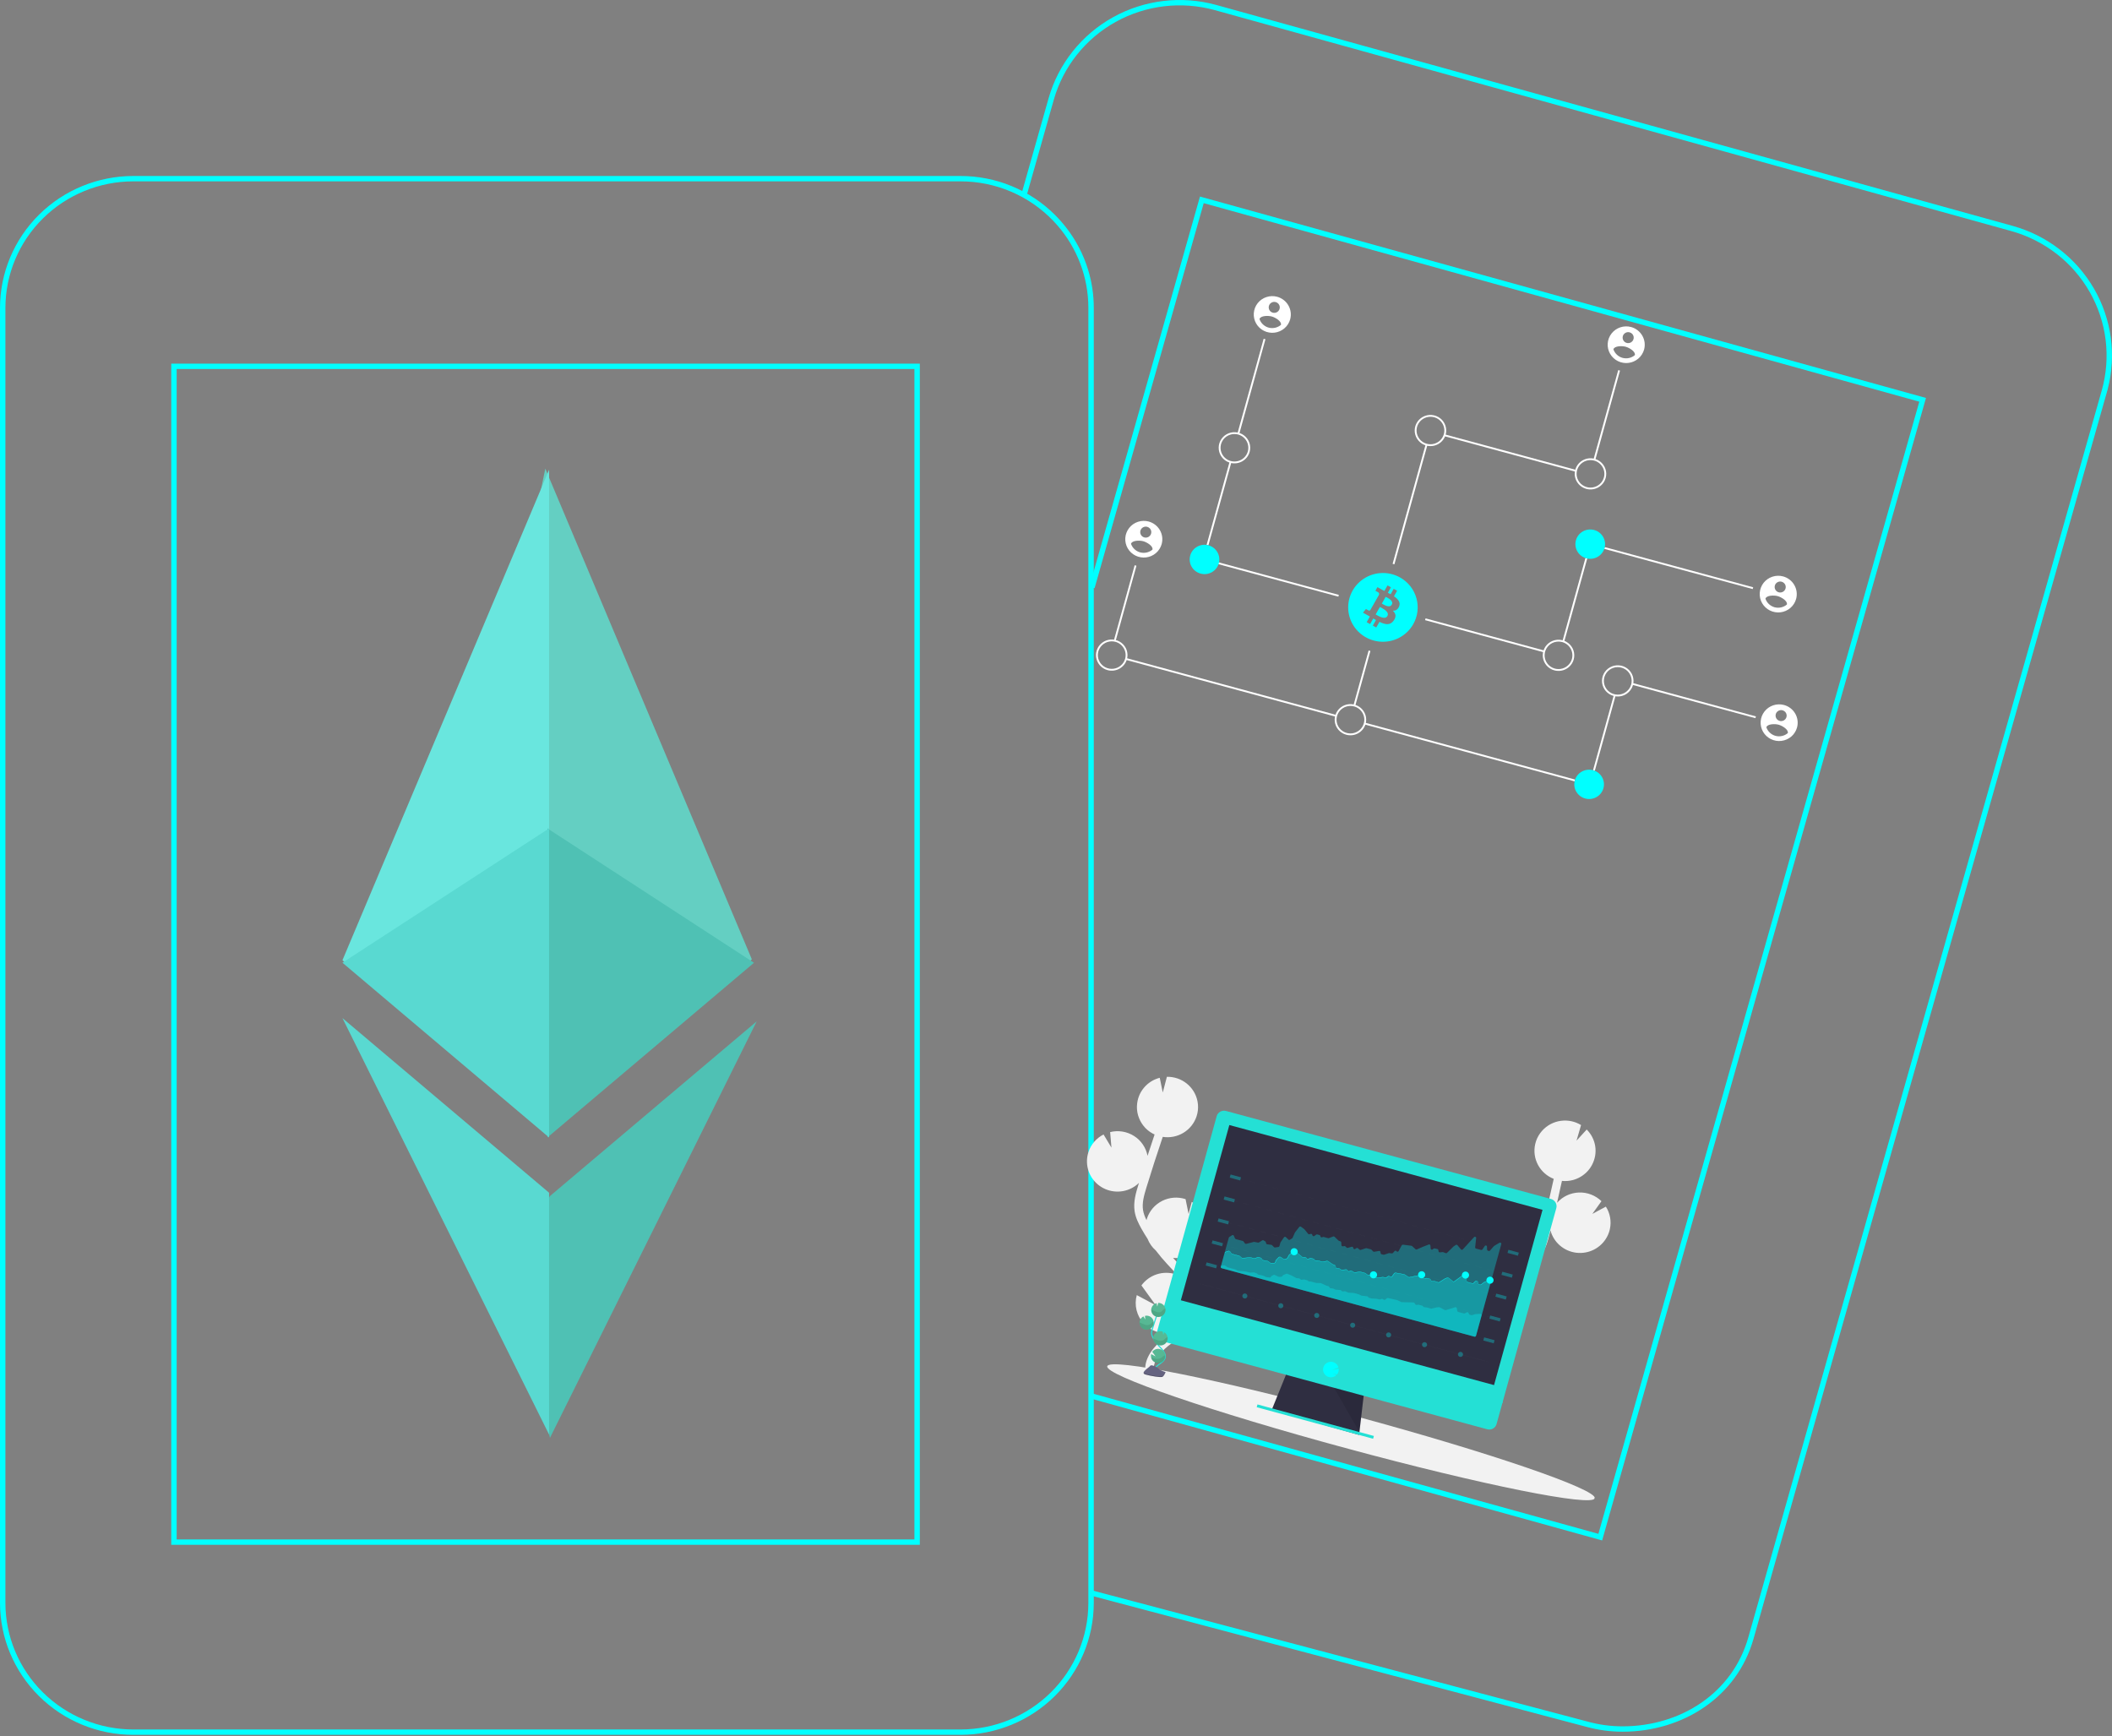 <svg width="236" height="194" viewBox="0 0 236 194" fill="none" xmlns="http://www.w3.org/2000/svg">
<rect x="0" y="0" width="236" height="194" fill="#808080" stroke="none"/>
<path d="M181.306 193.511C179.921 193.51 178.542 193.322 177.209 192.951L121.839 178.288L122.001 177.712L177.372 192.374C178.652 192.731 179.976 192.912 181.306 192.912C187.823 192.912 193.602 189.177 195.361 182.971L234.776 43.907H234.776L234.862 43.605C235.897 39.92 235.414 35.979 233.518 32.646C231.623 29.313 228.469 26.859 224.748 25.822L135.747 1.131C132.021 0.102 128.034 0.577 124.662 2.452C121.29 4.327 118.807 7.449 117.758 11.132L114.666 22.045L114.083 21.884L117.175 10.971C118.268 7.134 120.854 3.883 124.366 1.93C127.878 -0.022 132.03 -0.517 135.91 0.554L224.912 25.246C228.739 26.312 231.992 28.819 233.975 32.23C235.957 35.64 236.512 39.682 235.519 43.492L235.522 43.493L235.44 43.781L195.943 183.133C194.112 189.596 188.093 193.511 181.306 193.511Z" fill="#00FFFF"/>
<path d="M179.027 172.139L178.736 172.058L121.709 156.237L121.872 155.661L178.608 171.401L214.467 44.885L134.507 22.702L122.311 65.732L121.728 65.57L134.088 21.964L134.379 22.045L215.213 44.47L215.131 44.758L179.027 172.139Z" fill="#00FFFF"/>
<path d="M121.58 30.124C121.06 28.427 120.232 26.838 119.139 25.434C118.749 24.932 118.328 24.455 117.877 24.006C116.495 22.63 114.852 21.538 113.041 20.793C111.231 20.048 109.289 19.665 107.328 19.666H14.893C10.945 19.67 7.159 21.224 4.367 23.986C1.574 26.749 0.004 30.494 0 34.401V179.128C0.004 183.035 1.574 186.78 4.367 189.543C7.159 192.305 10.945 193.859 14.893 193.863H107.328C111.277 193.859 115.063 192.305 117.855 189.543C120.647 186.78 122.218 183.035 122.222 179.128V34.401C122.223 32.952 122.007 31.51 121.58 30.124V30.124ZM121.617 179.128C121.612 182.876 120.105 186.469 117.426 189.119C114.748 191.769 111.116 193.26 107.328 193.264H14.893C11.105 193.26 7.474 191.769 4.795 189.119C2.116 186.469 0.61 182.876 0.605 179.128V34.401C0.61 30.653 2.116 27.06 4.795 24.41C7.474 21.76 11.105 20.269 14.893 20.265H107.328C109.268 20.264 111.187 20.655 112.969 21.413C114.75 22.172 116.357 23.282 117.69 24.676C117.838 24.832 117.983 24.991 118.125 25.152C120.377 27.718 121.617 31.003 121.617 34.401V179.128Z" fill="#00FFFF"/>
<path d="M78.427 172.029C78.494 172.226 78.551 172.427 78.603 172.627H80.848C81.029 172.44 81.197 172.24 81.35 172.029H78.427ZM19.135 40.633V172.627H102.784V40.633H19.135ZM102.179 172.029H19.74V41.231H102.179V172.029ZM78.427 172.029C78.494 172.226 78.551 172.427 78.603 172.627H80.848C81.029 172.44 81.197 172.24 81.35 172.029H78.427Z" fill="#00FFFF"/>
<path d="M60.934 52.369L60.43 54.821V126.012L60.934 126.734L84.015 107.208L60.934 52.369Z" fill="#64CFC2"/>
<path d="M61.357 52.489L38.266 107.303L61.357 126.829V52.489Z" fill="#69E6DE"/>
<path d="M61.456 133.653L61.171 134.158V159.489L61.456 160.674L84.555 114.133L61.456 133.653Z" fill="#4FC1B4"/>
<path d="M61.357 160.311V133.285L38.266 113.77L61.357 160.311Z" fill="#59D9D1"/>
<path d="M61.171 127.107L84.255 107.586L61.171 92.57V127.107Z" fill="#4FC1B4"/>
<path d="M38.266 107.581L61.357 127.107V92.57L38.266 107.581Z" fill="#59D9D1"/>
<path d="M141.404 37.909L141.204 37.855L138.278 48.429L138.478 48.484L141.404 37.909Z" fill="white"/>
<path d="M137.605 51.63L137.405 51.576L134.831 60.881L135.03 60.935L137.605 51.63Z" fill="white"/>
<path d="M149.606 66.477L134.122 62.283L134.067 62.481L149.551 66.674L149.606 66.477Z" fill="white"/>
<path d="M126.99 63.22L126.79 63.166L124.466 71.567L124.665 71.621L126.99 63.22Z" fill="white"/>
<path d="M149.33 79.895L125.854 73.537L125.8 73.735L149.275 80.093L149.33 79.895Z" fill="white"/>
<path d="M181.024 41.413L180.824 41.358L178.062 51.34L178.262 51.395L181.024 41.413Z" fill="white"/>
<path d="M176.125 52.517L161.437 48.539L161.382 48.737L176.07 52.715L176.125 52.517Z" fill="white"/>
<path d="M159.505 49.717L159.306 49.663L155.614 63.005L155.814 63.059L159.505 49.717Z" fill="white"/>
<path d="M137.475 51.718C137.139 51.627 136.838 51.439 136.609 51.179C136.381 50.919 136.236 50.597 136.193 50.256C136.149 49.914 136.209 49.567 136.364 49.259C136.52 48.95 136.765 48.695 137.067 48.524C137.37 48.354 137.717 48.276 138.064 48.3C138.411 48.324 138.744 48.45 139.019 48.661C139.294 48.873 139.5 49.16 139.61 49.486C139.72 49.813 139.73 50.165 139.638 50.498C139.514 50.943 139.217 51.321 138.811 51.55C138.406 51.779 137.925 51.839 137.475 51.718V51.718ZM138.35 48.555C138.053 48.475 137.739 48.483 137.448 48.579C137.156 48.676 136.9 48.855 136.712 49.095C136.524 49.336 136.411 49.626 136.39 49.929C136.368 50.232 136.438 50.535 136.59 50.799C136.742 51.063 136.97 51.276 137.245 51.412C137.52 51.548 137.829 51.6 138.134 51.562C138.439 51.524 138.725 51.398 138.957 51.199C139.19 50.999 139.357 50.737 139.438 50.443C139.546 50.05 139.492 49.631 139.288 49.277C139.084 48.923 138.747 48.663 138.35 48.555V48.555Z" fill="white"/>
<path d="M123.764 74.885C123.428 74.794 123.127 74.606 122.898 74.346C122.67 74.086 122.525 73.764 122.482 73.423C122.438 73.081 122.498 72.734 122.654 72.426C122.809 72.118 123.054 71.862 123.356 71.691C123.659 71.521 124.006 71.443 124.353 71.467C124.7 71.491 125.033 71.617 125.308 71.828C125.583 72.04 125.789 72.327 125.899 72.653C126.009 72.98 126.019 73.332 125.927 73.665C125.803 74.11 125.506 74.488 125.1 74.717C124.695 74.946 124.214 75.006 123.764 74.885V74.885ZM124.639 71.722C124.342 71.642 124.029 71.65 123.737 71.746C123.446 71.843 123.189 72.022 123.001 72.262C122.813 72.502 122.701 72.793 122.679 73.096C122.657 73.399 122.727 73.702 122.879 73.966C123.031 74.23 123.259 74.443 123.534 74.579C123.809 74.715 124.118 74.767 124.423 74.73C124.728 74.691 125.014 74.565 125.246 74.366C125.479 74.166 125.646 73.904 125.727 73.61C125.835 73.217 125.781 72.798 125.577 72.444C125.373 72.09 125.036 71.83 124.639 71.722V71.722Z" fill="white"/>
<path d="M134.157 64.097C135.04 64.337 135.951 63.822 136.193 62.949C136.434 62.076 135.915 61.174 135.032 60.935C134.149 60.696 133.238 61.21 132.996 62.083C132.754 62.957 133.274 63.858 134.157 64.097Z" fill="#00FFFF"/>
<path d="M195.906 65.628L179.323 61.137L179.269 61.334L195.851 65.826L195.906 65.628Z" fill="white"/>
<path d="M177.365 62.4L177.165 62.346L174.59 71.651L174.79 71.705L177.365 62.4Z" fill="white"/>
<path d="M172.581 72.7L159.295 69.102L159.24 69.299L172.526 72.898L172.581 72.7Z" fill="white"/>
<path d="M196.21 80.056L182.425 76.322L182.37 76.52L196.156 80.254L196.21 80.056Z" fill="white"/>
<path d="M180.535 77.72L180.335 77.666L178.011 86.067L178.21 86.121L180.535 77.72Z" fill="white"/>
<path d="M176.001 87.114L152.525 80.756L152.471 80.954L175.946 87.311L176.001 87.114Z" fill="white"/>
<path d="M153.133 72.746L152.934 72.691L151.238 78.819L151.438 78.873L153.133 72.746Z" fill="white"/>
<path d="M177.259 62.388C178.142 62.627 179.054 62.112 179.295 61.239C179.537 60.366 179.017 59.464 178.134 59.225C177.252 58.986 176.34 59.5 176.099 60.373C175.857 61.247 176.377 62.148 177.259 62.388Z" fill="#00FFFF"/>
<path d="M177.26 54.632C176.924 54.541 176.623 54.353 176.395 54.093C176.166 53.833 176.021 53.511 175.978 53.17C175.934 52.828 175.994 52.481 176.15 52.173C176.305 51.865 176.55 51.609 176.852 51.438C177.155 51.268 177.502 51.19 177.849 51.214C178.197 51.238 178.529 51.364 178.804 51.575C179.079 51.787 179.285 52.074 179.395 52.401C179.505 52.727 179.515 53.079 179.423 53.411C179.299 53.857 179.002 54.235 178.596 54.464C178.191 54.693 177.71 54.753 177.26 54.632V54.632ZM178.135 51.469C177.838 51.389 177.525 51.397 177.233 51.493C176.942 51.59 176.686 51.769 176.497 52.009C176.309 52.249 176.197 52.54 176.175 52.843C176.153 53.146 176.223 53.449 176.375 53.713C176.527 53.977 176.755 54.191 177.03 54.326C177.305 54.462 177.614 54.515 177.919 54.477C178.224 54.438 178.51 54.312 178.743 54.113C178.975 53.913 179.142 53.651 179.223 53.357C179.331 52.964 179.278 52.545 179.074 52.191C178.87 51.837 178.532 51.577 178.135 51.469V51.469Z" fill="white"/>
<path d="M159.378 49.789C159.042 49.698 158.741 49.511 158.513 49.25C158.284 48.99 158.139 48.669 158.096 48.327C158.052 47.985 158.112 47.638 158.268 47.33C158.424 47.022 158.668 46.766 158.971 46.596C159.273 46.425 159.62 46.347 159.967 46.371C160.315 46.396 160.647 46.521 160.922 46.733C161.197 46.944 161.403 47.231 161.513 47.558C161.623 47.885 161.633 48.236 161.541 48.569C161.417 49.014 161.12 49.393 160.714 49.621C160.309 49.85 159.828 49.91 159.378 49.789V49.789ZM160.253 46.626C159.957 46.546 159.643 46.555 159.351 46.651C159.06 46.747 158.804 46.926 158.615 47.167C158.427 47.407 158.315 47.697 158.293 48C158.271 48.303 158.341 48.606 158.493 48.87C158.645 49.134 158.873 49.348 159.148 49.484C159.423 49.62 159.732 49.672 160.037 49.634C160.342 49.596 160.629 49.469 160.861 49.27C161.093 49.071 161.26 48.808 161.341 48.515C161.449 48.121 161.396 47.702 161.192 47.348C160.988 46.994 160.65 46.734 160.253 46.626V46.626Z" fill="white"/>
<path d="M180.307 77.767C179.971 77.677 179.67 77.489 179.441 77.229C179.213 76.969 179.068 76.647 179.025 76.305C178.981 75.964 179.041 75.617 179.197 75.308C179.352 75 179.597 74.745 179.899 74.574C180.202 74.403 180.549 74.325 180.896 74.35C181.243 74.374 181.576 74.5 181.851 74.711C182.126 74.922 182.332 75.21 182.442 75.536C182.552 75.863 182.562 76.215 182.47 76.547C182.346 76.993 182.049 77.371 181.643 77.6C181.238 77.829 180.757 77.889 180.307 77.767V77.767ZM181.182 74.605C180.885 74.525 180.571 74.533 180.28 74.629C179.989 74.725 179.732 74.905 179.544 75.145C179.356 75.385 179.244 75.675 179.222 75.978C179.2 76.282 179.27 76.585 179.422 76.849C179.574 77.113 179.802 77.326 180.077 77.462C180.352 77.598 180.661 77.65 180.966 77.612C181.271 77.574 181.557 77.448 181.789 77.248C182.022 77.049 182.189 76.786 182.27 76.493C182.378 76.1 182.324 75.68 182.12 75.326C181.916 74.972 181.579 74.713 181.182 74.605V74.605Z" fill="white"/>
<path d="M177.135 89.23C178.018 89.469 178.93 88.955 179.171 88.082C179.413 87.209 178.893 86.307 178.01 86.068C177.128 85.829 176.216 86.343 175.975 87.216C175.733 88.089 176.253 88.991 177.135 89.23Z" fill="#00FFFF"/>
<path d="M150.435 82.103C150.1 82.013 149.798 81.825 149.57 81.565C149.342 81.305 149.197 80.983 149.153 80.641C149.11 80.299 149.17 79.953 149.325 79.644C149.481 79.336 149.726 79.081 150.028 78.91C150.331 78.739 150.678 78.661 151.025 78.686C151.372 78.71 151.705 78.836 151.98 79.047C152.255 79.258 152.46 79.545 152.571 79.872C152.681 80.199 152.691 80.551 152.599 80.883C152.475 81.329 152.178 81.707 151.772 81.936C151.367 82.165 150.886 82.225 150.435 82.103V82.103ZM151.311 78.941C151.014 78.861 150.7 78.869 150.409 78.965C150.117 79.061 149.861 79.241 149.673 79.481C149.485 79.721 149.372 80.011 149.351 80.314C149.329 80.618 149.399 80.921 149.551 81.185C149.703 81.449 149.931 81.662 150.206 81.798C150.481 81.934 150.79 81.986 151.095 81.948C151.4 81.91 151.686 81.784 151.918 81.584C152.15 81.385 152.318 81.122 152.399 80.829C152.507 80.436 152.453 80.016 152.249 79.662C152.045 79.308 151.708 79.049 151.311 78.941V78.941Z" fill="white"/>
<path d="M173.686 74.91C173.351 74.819 173.049 74.632 172.821 74.371C172.593 74.111 172.448 73.79 172.404 73.448C172.361 73.106 172.421 72.759 172.576 72.451C172.732 72.143 172.977 71.887 173.279 71.717C173.582 71.546 173.929 71.468 174.276 71.492C174.623 71.517 174.956 71.642 175.231 71.854C175.506 72.065 175.711 72.352 175.822 72.679C175.932 73.006 175.941 73.358 175.85 73.69C175.726 74.135 175.429 74.514 175.023 74.743C174.617 74.971 174.137 75.031 173.686 74.91ZM174.562 71.747C174.265 71.667 173.951 71.676 173.66 71.772C173.368 71.868 173.112 72.047 172.924 72.288C172.736 72.528 172.623 72.818 172.602 73.121C172.58 73.424 172.65 73.727 172.802 73.991C172.954 74.255 173.182 74.469 173.457 74.605C173.732 74.741 174.041 74.793 174.346 74.755C174.651 74.717 174.937 74.59 175.169 74.391C175.401 74.192 175.569 73.929 175.65 73.636C175.758 73.243 175.704 72.823 175.5 72.469C175.296 72.115 174.959 71.856 174.562 71.747Z" fill="white"/>
<path d="M128.358 58.278C127.963 58.171 127.545 58.183 127.156 58.311C126.767 58.439 126.426 58.678 126.175 58.999C125.924 59.319 125.774 59.706 125.745 60.11C125.716 60.514 125.809 60.918 126.012 61.27C126.215 61.622 126.519 61.907 126.885 62.088C127.252 62.269 127.664 62.339 128.071 62.288C128.477 62.238 128.859 62.069 129.169 61.803C129.478 61.538 129.701 61.187 129.809 60.796C129.953 60.272 129.88 59.713 129.609 59.241C129.337 58.77 128.887 58.423 128.358 58.278V58.278ZM128.194 58.871C128.313 58.904 128.419 58.97 128.5 59.062C128.58 59.153 128.631 59.267 128.647 59.387C128.662 59.508 128.641 59.63 128.586 59.739C128.531 59.848 128.445 59.938 128.338 59.998C128.231 60.059 128.109 60.086 127.986 60.078C127.864 60.069 127.746 60.025 127.649 59.95C127.552 59.876 127.479 59.774 127.441 59.659C127.402 59.544 127.398 59.419 127.431 59.302C127.475 59.145 127.58 59.012 127.723 58.931C127.866 58.85 128.035 58.829 128.194 58.871V58.871ZM127.404 61.726C127.168 61.661 126.951 61.54 126.773 61.373C126.594 61.206 126.46 60.998 126.381 60.769C126.5 60.376 127.349 60.372 127.749 60.48C128.149 60.589 128.878 61.02 128.778 61.418C128.592 61.576 128.369 61.686 128.13 61.74C127.89 61.794 127.641 61.789 127.404 61.726V61.726Z" fill="white"/>
<path d="M142.716 33.163C142.321 33.056 141.902 33.068 141.514 33.196C141.125 33.324 140.783 33.563 140.532 33.883C140.281 34.204 140.132 34.59 140.103 34.995C140.074 35.399 140.166 35.803 140.369 36.155C140.572 36.507 140.876 36.792 141.243 36.973C141.609 37.154 142.022 37.224 142.428 37.173C142.834 37.122 143.217 36.953 143.526 36.688C143.836 36.422 144.058 36.072 144.167 35.681C144.31 35.157 144.238 34.598 143.966 34.126C143.694 33.654 143.245 33.308 142.716 33.163V33.163ZM142.552 33.756C142.67 33.788 142.776 33.854 142.857 33.946C142.937 34.038 142.989 34.152 143.004 34.272C143.019 34.393 142.998 34.515 142.943 34.624C142.888 34.733 142.802 34.823 142.695 34.883C142.589 34.944 142.466 34.971 142.344 34.962C142.221 34.954 142.104 34.909 142.007 34.835C141.909 34.76 141.837 34.659 141.798 34.544C141.759 34.428 141.756 34.304 141.788 34.187C141.832 34.03 141.937 33.897 142.08 33.816C142.223 33.735 142.393 33.714 142.552 33.756V33.756ZM141.762 36.611C141.525 36.546 141.308 36.424 141.13 36.258C140.952 36.091 140.817 35.883 140.738 35.653C140.857 35.261 141.707 35.257 142.106 35.365C142.506 35.473 143.235 35.905 143.136 36.303C142.949 36.461 142.727 36.571 142.487 36.625C142.248 36.678 141.999 36.674 141.762 36.611V36.611Z" fill="white"/>
<path d="M182.264 36.544C181.868 36.437 181.45 36.448 181.061 36.577C180.673 36.705 180.331 36.944 180.08 37.264C179.829 37.585 179.679 37.971 179.65 38.376C179.621 38.78 179.714 39.184 179.917 39.536C180.12 39.888 180.424 40.172 180.79 40.354C181.157 40.535 181.569 40.605 181.976 40.554C182.382 40.503 182.764 40.334 183.074 40.069C183.383 39.803 183.606 39.453 183.715 39.062C183.858 38.538 183.786 37.979 183.514 37.507C183.242 37.035 182.793 36.689 182.264 36.544V36.544ZM182.099 37.137C182.218 37.169 182.324 37.235 182.405 37.327C182.485 37.419 182.537 37.532 182.552 37.653C182.567 37.774 182.546 37.896 182.491 38.005C182.436 38.114 182.35 38.204 182.243 38.264C182.136 38.324 182.014 38.352 181.891 38.343C181.769 38.335 181.652 38.29 181.554 38.216C181.457 38.141 181.385 38.04 181.346 37.925C181.307 37.809 181.304 37.685 181.336 37.568C181.38 37.411 181.485 37.277 181.628 37.197C181.771 37.116 181.941 37.094 182.099 37.137V37.137ZM181.31 39.992C181.073 39.927 180.856 39.805 180.678 39.638C180.5 39.471 180.365 39.264 180.286 39.034C180.405 38.642 181.255 38.638 181.654 38.746C182.054 38.854 182.783 39.286 182.683 39.684C182.497 39.841 182.274 39.952 182.035 40.006C181.796 40.059 181.547 40.055 181.31 39.992Z" fill="white"/>
<path d="M199.252 64.412C198.857 64.305 198.438 64.317 198.05 64.445C197.661 64.573 197.32 64.812 197.068 65.132C196.817 65.453 196.668 65.839 196.639 66.244C196.61 66.648 196.702 67.052 196.905 67.404C197.108 67.756 197.412 68.041 197.779 68.222C198.145 68.403 198.558 68.473 198.964 68.422C199.371 68.371 199.753 68.203 200.062 67.937C200.372 67.671 200.595 67.321 200.703 66.93C200.846 66.406 200.774 65.847 200.502 65.375C200.23 64.903 199.781 64.557 199.252 64.412ZM199.088 65.005C199.206 65.037 199.313 65.103 199.393 65.195C199.474 65.287 199.525 65.401 199.54 65.521C199.556 65.642 199.534 65.764 199.48 65.873C199.425 65.982 199.338 66.072 199.231 66.132C199.125 66.192 199.002 66.22 198.88 66.211C198.757 66.203 198.64 66.159 198.543 66.084C198.446 66.009 198.373 65.908 198.334 65.793C198.295 65.677 198.292 65.553 198.324 65.436C198.368 65.279 198.473 65.145 198.616 65.065C198.759 64.984 198.929 64.963 199.088 65.005ZM198.298 67.86C198.061 67.795 197.845 67.673 197.666 67.507C197.488 67.34 197.353 67.132 197.274 66.902C197.393 66.51 198.243 66.506 198.643 66.614C199.042 66.722 199.772 67.154 199.672 67.552C199.485 67.71 199.263 67.82 199.023 67.874C198.784 67.927 198.535 67.923 198.298 67.86V67.86Z" fill="white"/>
<path d="M199.354 78.781C198.959 78.674 198.541 78.686 198.152 78.814C197.764 78.942 197.422 79.181 197.171 79.502C196.92 79.822 196.77 80.209 196.741 80.613C196.712 81.017 196.805 81.421 197.008 81.773C197.211 82.125 197.515 82.41 197.881 82.591C198.248 82.772 198.66 82.842 199.067 82.791C199.473 82.74 199.855 82.572 200.165 82.306C200.474 82.04 200.697 81.69 200.805 81.299C200.949 80.775 200.877 80.216 200.605 79.744C200.333 79.272 199.883 78.926 199.354 78.781V78.781ZM199.19 79.374C199.309 79.406 199.415 79.473 199.496 79.564C199.576 79.656 199.627 79.77 199.643 79.89C199.658 80.011 199.637 80.133 199.582 80.242C199.527 80.351 199.441 80.441 199.334 80.501C199.227 80.562 199.105 80.589 198.982 80.581C198.86 80.572 198.742 80.528 198.645 80.453C198.548 80.379 198.476 80.277 198.437 80.162C198.398 80.046 198.394 79.922 198.427 79.805C198.471 79.648 198.576 79.515 198.719 79.434C198.862 79.353 199.031 79.332 199.19 79.374V79.374ZM198.4 82.229C198.164 82.164 197.947 82.043 197.769 81.876C197.59 81.709 197.456 81.501 197.377 81.272C197.496 80.879 198.346 80.875 198.745 80.983C199.145 81.091 199.874 81.523 199.774 81.921C199.588 82.079 199.365 82.189 199.126 82.243C198.886 82.297 198.637 82.292 198.4 82.229V82.229Z" fill="white"/>
<path d="M154.838 66.692L154.409 67.449C154.625 67.569 155.276 67.996 155.519 67.568C155.772 67.121 155.055 66.812 154.838 66.692Z" fill="#00FFFF"/>
<path d="M154.193 67.827L153.719 68.661C153.979 68.805 154.763 69.311 155.029 68.84C155.308 68.349 154.452 67.971 154.193 67.827Z" fill="#00FFFF"/>
<path d="M156.434 64.522C155.764 64.15 154.998 63.983 154.232 64.042C153.466 64.101 152.735 64.383 152.132 64.853C151.528 65.322 151.079 65.959 150.841 66.681C150.603 67.403 150.586 68.18 150.794 68.911C151.002 69.643 151.424 70.297 152.007 70.791C152.591 71.285 153.309 71.597 154.072 71.687C154.835 71.777 155.607 71.641 156.292 71.297C156.976 70.953 157.543 70.416 157.919 69.753C158.168 69.313 158.328 68.829 158.389 68.328C158.449 67.827 158.409 67.319 158.271 66.833C158.133 66.347 157.9 65.893 157.585 65.497C157.269 65.1 156.878 64.769 156.434 64.522V64.522ZM156.33 67.791C156.176 68.138 155.926 68.258 155.64 68.246C155.956 68.536 156.063 68.878 155.745 69.335C155.35 69.902 154.808 69.812 154.143 69.491L153.787 70.12L153.404 69.907L153.755 69.287C153.653 69.23 153.552 69.173 153.451 69.114L153.098 69.737L152.715 69.524L153.072 68.895C152.983 68.845 152.893 68.792 152.8 68.741L152.302 68.464L152.634 68.054C152.634 68.054 152.915 68.216 152.913 68.208C152.93 68.219 152.949 68.227 152.969 68.231C152.989 68.234 153.01 68.234 153.03 68.23C153.05 68.226 153.069 68.218 153.086 68.206C153.103 68.195 153.117 68.18 153.128 68.163L153.692 67.169C153.706 67.177 153.719 67.185 153.732 67.192C153.72 67.183 153.707 67.174 153.693 67.167L154.095 66.458C154.117 66.403 154.116 66.342 154.092 66.288C154.068 66.234 154.024 66.192 153.969 66.169C153.977 66.167 153.691 66.015 153.691 66.015L153.921 65.61L154.449 65.904L154.448 65.906C154.527 65.95 154.61 65.993 154.694 66.038L155.047 65.416L155.429 65.628L155.083 66.238C155.187 66.293 155.291 66.348 155.391 66.404L155.735 65.798L156.118 66.011L155.765 66.633C156.235 66.951 156.541 67.319 156.33 67.791V67.791Z" fill="#00FFFF"/>
<g clip-path="url(#clip0)">
<path d="M131.451 140.964L131.164 140.658C131.136 140.628 131.11 140.598 131.082 140.568C131.854 140.643 132.628 140.455 133.277 140.037C133.926 139.619 134.412 138.994 134.655 138.266C134.898 137.538 134.884 136.75 134.614 136.031C134.345 135.313 133.836 134.706 133.171 134.311L132.817 135.658L132.476 133.996L132.465 133.994C132.039 133.857 131.589 133.804 131.142 133.839C130.696 133.874 130.26 133.996 129.861 134.197C129.461 134.399 129.106 134.676 128.815 135.013C128.524 135.351 128.303 135.741 128.165 136.163C128.144 136.224 128.13 136.287 128.113 136.348C127.935 135.985 127.786 135.607 127.726 135.221C127.603 134.44 127.815 133.649 128.105 132.697C128.681 130.811 129.293 128.92 129.929 127.041C130.731 127.166 131.552 127.004 132.244 126.584C132.936 126.164 133.455 125.514 133.706 124.75C133.738 124.652 133.764 124.553 133.788 124.455C133.795 124.43 133.801 124.406 133.804 124.381C133.824 124.284 133.841 124.188 133.852 124.092C133.856 124.077 133.854 124.06 133.856 124.045C133.864 123.963 133.869 123.881 133.872 123.799C133.872 123.769 133.872 123.741 133.873 123.708C133.873 123.619 133.87 123.532 133.863 123.441C133.861 123.412 133.857 123.381 133.853 123.353C133.846 123.288 133.837 123.222 133.826 123.157C133.821 123.123 133.815 123.089 133.809 123.055C133.806 123.046 133.806 123.037 133.804 123.028C133.644 122.254 133.215 121.561 132.592 121.068C131.969 120.574 131.19 120.313 130.392 120.329L129.931 122.082L129.593 120.439C128.892 120.619 128.267 121.015 127.81 121.571C127.352 122.126 127.086 122.812 127.051 123.527L127.047 123.527C127.046 123.551 127.047 123.575 127.046 123.6C127.044 123.646 127.044 123.691 127.044 123.737C127.044 123.795 127.047 123.855 127.05 123.914C127.053 123.957 127.055 124.001 127.059 124.045C127.066 124.109 127.076 124.172 127.085 124.235C127.091 124.271 127.095 124.309 127.102 124.345C127.121 124.441 127.143 124.536 127.17 124.629C127.18 124.662 127.192 124.693 127.203 124.726C127.223 124.79 127.243 124.854 127.269 124.915C127.283 124.954 127.3 124.991 127.316 125.029C127.34 125.084 127.365 125.139 127.39 125.192C127.408 125.23 127.428 125.267 127.448 125.305C127.477 125.357 127.507 125.409 127.538 125.461C127.559 125.496 127.578 125.531 127.603 125.564C127.639 125.62 127.679 125.674 127.719 125.728C127.739 125.754 127.759 125.783 127.78 125.809C127.843 125.885 127.908 125.961 127.976 126.038C127.989 126.052 128.004 126.064 128.017 126.078C128.075 126.137 128.135 126.194 128.198 126.249C128.225 126.273 128.253 126.294 128.281 126.317C128.333 126.36 128.386 126.404 128.442 126.441C128.474 126.465 128.506 126.487 128.541 126.51C128.596 126.546 128.652 126.581 128.71 126.614C128.744 126.634 128.778 126.654 128.812 126.673C128.875 126.707 128.94 126.738 129.006 126.769L129.018 126.775C128.751 127.568 128.488 128.362 128.229 129.158C128.143 128.706 127.965 128.276 127.705 127.895C127.446 127.513 127.11 127.188 126.719 126.94C126.327 126.692 125.889 126.525 125.43 126.45C124.971 126.376 124.502 126.395 124.051 126.506L124.196 128.242L123.314 126.774C122.511 127.181 121.905 127.886 121.628 128.735C121.529 129.033 121.474 129.342 121.463 129.655C121.438 130.332 121.618 131 121.981 131.573C122.345 132.146 122.874 132.599 123.5 132.871C124.126 133.143 124.82 133.223 125.493 133.101C126.165 132.978 126.785 132.658 127.272 132.183C127.249 132.264 127.221 132.344 127.196 132.426C126.94 133.266 126.621 134.311 126.787 135.366C126.9 136.081 127.221 136.724 127.55 137.311C127.765 137.694 127.994 138.07 128.233 138.438C128.431 138.938 128.745 139.384 129.152 139.74C129.563 140.279 130 140.799 130.463 141.295L130.752 141.604C131.012 141.881 131.279 142.166 131.537 142.456C131.483 142.436 131.43 142.415 131.376 142.397C130.686 142.176 129.944 142.177 129.256 142.401C128.567 142.625 127.969 143.059 127.546 143.642L129.145 145.855L127.026 144.723C126.874 145.274 126.866 145.854 127.002 146.409C127.139 146.964 127.415 147.476 127.805 147.896C128.196 148.317 128.688 148.633 129.235 148.815C129.782 148.996 130.367 149.038 130.935 148.935C130.867 148.985 130.798 149.034 130.73 149.082C130.594 149.179 130.46 149.276 130.327 149.372C128.524 150.687 127.711 152.179 128.038 153.573L128.964 153.36C128.645 152.004 130.034 150.754 130.891 150.129C131.021 150.034 131.153 149.939 131.286 149.844C132.435 149.022 133.733 148.094 134.114 146.625C134.688 144.411 132.891 142.499 131.451 140.964Z" fill="#F2F2F2"/>
<path d="M165.137 142.947L165.542 142.828C165.581 142.817 165.619 142.804 165.658 142.792C164.956 142.467 164.387 141.916 164.044 141.229C163.701 140.541 163.605 139.759 163.77 139.01C163.936 138.261 164.355 137.59 164.957 137.108C165.559 136.626 166.309 136.36 167.084 136.356L166.696 137.694L167.845 136.435L167.854 136.438C168.292 136.535 168.706 136.716 169.072 136.972C169.439 137.227 169.751 137.551 169.991 137.926C170.231 138.3 170.394 138.718 170.471 139.155C170.548 139.592 170.537 140.04 170.438 140.472C170.425 140.535 170.404 140.596 170.387 140.657C170.727 140.435 171.05 140.185 171.301 139.883C171.809 139.272 172.033 138.485 172.274 137.52C172.75 135.606 173.196 133.67 173.617 131.733C172.862 131.436 172.239 130.883 171.859 130.173C171.48 129.463 171.368 128.642 171.545 127.858C171.568 127.757 171.597 127.659 171.627 127.563C171.634 127.538 171.641 127.514 171.651 127.491C171.684 127.398 171.719 127.307 171.759 127.218C171.763 127.203 171.773 127.19 171.78 127.176C171.815 127.101 171.852 127.028 171.892 126.957C171.907 126.93 171.922 126.906 171.938 126.877C171.984 126.801 172.032 126.727 172.084 126.653C172.101 126.629 172.121 126.604 172.138 126.582C172.177 126.529 172.219 126.477 172.262 126.427C172.285 126.4 172.307 126.373 172.331 126.348C172.337 126.341 172.342 126.334 172.348 126.327C172.883 125.742 173.609 125.361 174.399 125.251C175.189 125.14 175.993 125.307 176.671 125.722L176.166 127.463L177.302 126.22C177.813 126.728 178.147 127.384 178.255 128.092C178.363 128.801 178.238 129.525 177.901 130.159L177.904 130.16C177.893 130.182 177.879 130.202 177.867 130.224C177.845 130.264 177.822 130.304 177.798 130.343C177.768 130.393 177.735 130.443 177.702 130.492C177.677 130.528 177.653 130.565 177.627 130.6C177.588 130.652 177.547 130.701 177.507 130.75C177.483 130.779 177.46 130.809 177.435 130.837C177.37 130.91 177.302 130.98 177.231 131.047C177.206 131.07 177.179 131.091 177.153 131.114C177.103 131.159 177.052 131.204 176.999 131.244C176.966 131.269 176.932 131.293 176.899 131.318C176.85 131.353 176.801 131.388 176.752 131.421C176.717 131.444 176.68 131.466 176.644 131.489C176.592 131.52 176.539 131.549 176.485 131.578C176.45 131.597 176.415 131.617 176.377 131.634C176.317 131.663 176.255 131.69 176.193 131.716C176.161 131.729 176.13 131.743 176.098 131.756C176.005 131.789 175.91 131.821 175.813 131.851C175.794 131.856 175.775 131.859 175.757 131.864C175.676 131.886 175.595 131.905 175.513 131.92C175.477 131.927 175.442 131.932 175.406 131.937C175.339 131.948 175.272 131.959 175.204 131.963C175.165 131.967 175.125 131.97 175.084 131.972C175.018 131.976 174.951 131.978 174.884 131.977C174.845 131.977 174.806 131.977 174.766 131.976C174.695 131.973 174.622 131.968 174.55 131.961L174.537 131.957C174.359 132.775 174.176 133.591 173.989 134.406C174.296 134.06 174.67 133.78 175.09 133.582C175.51 133.385 175.966 133.275 176.431 133.258C176.896 133.241 177.359 133.319 177.792 133.486C178.225 133.653 178.619 133.905 178.95 134.228L177.931 135.649L179.444 134.836C179.925 135.59 180.084 136.503 179.885 137.373C179.817 137.679 179.705 137.974 179.553 138.248C179.227 138.843 178.727 139.327 178.12 139.637C177.512 139.948 176.824 140.07 176.145 139.989C175.466 139.908 174.827 139.627 174.312 139.183C173.796 138.738 173.427 138.15 173.254 137.496C173.231 137.578 173.214 137.661 173.193 137.744C172.981 138.595 172.718 139.655 172.031 140.48C171.566 141.038 170.959 141.429 170.373 141.769C169.991 141.99 169.601 142.198 169.205 142.395C168.778 142.725 168.278 142.951 167.745 143.052C167.113 143.309 166.47 143.536 165.816 143.73L165.408 143.85C165.041 143.957 164.665 144.068 164.294 144.188C164.35 144.197 164.407 144.206 164.463 144.218C165.17 144.375 165.808 144.751 166.285 145.29C166.763 145.829 167.054 146.505 167.118 147.219L164.602 148.318L167.009 148.411C166.856 148.962 166.564 149.465 166.161 149.874C165.758 150.283 165.257 150.584 164.704 150.75C164.152 150.915 163.566 150.939 163.001 150.82C162.437 150.7 161.912 150.441 161.476 150.067C161.509 150.144 161.543 150.22 161.577 150.296C161.644 150.448 161.71 150.599 161.774 150.749C162.649 152.789 162.581 154.483 161.582 155.517L160.895 154.868C161.867 153.861 161.315 152.085 160.9 151.116C160.837 150.969 160.772 150.82 160.706 150.672C160.141 149.389 159.502 147.934 159.93 146.479C160.576 144.282 163.105 143.542 165.137 142.947Z" fill="#F2F2F2"/>
<path d="M150.467 161.846C165.511 165.92 177.928 168.419 178.203 167.427C178.477 166.436 166.505 162.329 151.461 158.254C136.418 154.18 124 151.681 123.726 152.673C123.451 153.665 135.424 157.772 150.467 161.846Z" fill="#F2F2F2"/>
<path d="M151.866 160.349L142.099 157.57L142.196 157.329L143.805 153.355L152.414 155.686L151.911 159.961L151.874 160.285L151.866 160.349Z" fill="#2F2E41"/>
<path opacity="0.1" d="M151.872 160.283L146.981 158.958L142.097 157.569L142.195 157.328L151.91 159.959L151.872 160.283Z" fill="black"/>
<path d="M153.52 160.464L140.514 156.941L140.428 157.252L153.434 160.775L153.52 160.464Z" fill="#24E0D5"/>
<path d="M173.903 135.015C173.933 134.909 173.942 134.798 173.928 134.689C173.915 134.58 173.88 134.474 173.825 134.378C173.77 134.282 173.697 134.198 173.609 134.13C173.522 134.062 173.421 134.012 173.314 133.982L136.992 124.144C136.884 124.116 136.772 124.108 136.662 124.123C136.551 124.137 136.445 124.173 136.348 124.228C136.252 124.283 136.167 124.356 136.099 124.443C136.031 124.531 135.982 124.63 135.953 124.737L129.925 146.52L167.876 156.798L173.903 135.015Z" fill="#24E0D5"/>
<path d="M129.985 146.303L129.279 148.854C129.22 149.068 129.249 149.296 129.36 149.488C129.471 149.681 129.655 149.821 129.871 149.88L166.193 159.718C166.409 159.776 166.639 159.747 166.834 159.638C167.028 159.528 167.171 159.346 167.23 159.133L167.936 156.581L129.985 146.303Z" fill="#24E0D5"/>
<path d="M172.366 135.197L137.369 125.719L131.951 145.3L166.948 154.779L172.366 135.197Z" fill="#2F2E41"/>
<path d="M148.485 153.881C148.613 153.916 148.748 153.921 148.879 153.897C149.01 153.873 149.134 153.82 149.241 153.741C149.274 153.717 149.305 153.691 149.334 153.663L148.889 153.461L149.391 153.601C149.468 153.51 149.526 153.405 149.56 153.291C149.595 153.178 149.605 153.058 149.592 152.941L148.821 153.104L149.568 152.82C149.538 152.705 149.483 152.597 149.408 152.504C149.333 152.41 149.24 152.333 149.133 152.276C149.027 152.22 148.91 152.186 148.79 152.176C148.67 152.167 148.549 152.181 148.435 152.22C148.321 152.258 148.216 152.32 148.127 152.4C148.038 152.48 147.966 152.578 147.917 152.687C147.867 152.795 147.841 152.913 147.839 153.032C147.838 153.152 147.861 153.27 147.908 153.38V153.38C147.959 153.501 148.038 153.609 148.138 153.696C148.238 153.783 148.357 153.846 148.485 153.881Z" fill="#00FFFF"/>
<path opacity="0.1" d="M149.067 155.078L151.903 160.022L152.378 155.975L149.067 155.078Z" fill="black"/>
<path opacity="0.3" d="M137.996 134.012L136.833 133.697L136.736 134.047L137.9 134.362L137.996 134.012Z" fill="#00FFFF"/>
<path opacity="0.3" d="M169.036 142.428L167.873 142.113L167.776 142.463L168.94 142.778L169.036 142.428Z" fill="#00FFFF"/>
<path opacity="0.3" d="M137.329 136.471L136.166 136.156L136.069 136.506L137.233 136.821L137.329 136.471Z" fill="#00FFFF"/>
<path opacity="0.3" d="M136.658 138.924L135.494 138.609L135.397 138.959L136.561 139.274L136.658 138.924Z" fill="#00FFFF"/>
<path opacity="0.3" d="M135.989 141.383L134.825 141.068L134.729 141.418L135.892 141.733L135.989 141.383Z" fill="#00FFFF"/>
<g opacity="0.2">
<path opacity="0.2" d="M138.281 134.265L137.951 134.176L137.947 134.189L138.277 134.279L138.281 134.265Z" fill="#F2F2F2"/>
<path opacity="0.2" d="M166.826 142.012L166.178 141.836L166.181 141.823L166.83 141.998L166.826 142.012ZM165.529 141.66L164.88 141.485L164.884 141.471L165.532 141.647L165.529 141.66ZM164.231 141.309L163.582 141.133L163.586 141.12L164.235 141.295L164.231 141.309ZM162.933 140.957L162.284 140.782L162.288 140.768L162.937 140.944L162.933 140.957ZM161.636 140.606L160.987 140.43L160.99 140.417L161.64 140.592L161.636 140.606ZM160.338 140.254L159.689 140.079L159.693 140.065L160.341 140.241L160.338 140.254ZM159.04 139.903L158.391 139.727L158.395 139.714L159.044 139.889L159.04 139.903ZM157.742 139.552L157.093 139.376L157.097 139.362L157.746 139.538L157.742 139.552ZM156.445 139.2L155.796 139.024L155.799 139.011L156.449 139.186L156.445 139.2ZM155.147 138.849L154.498 138.673L154.502 138.659L155.15 138.835L155.147 138.849ZM153.849 138.497L153.2 138.321L153.204 138.308L153.853 138.483L153.849 138.497ZM152.551 138.146L151.902 137.97L151.906 137.956L152.555 138.132L152.551 138.146ZM151.254 137.794L150.605 137.618L150.608 137.605L151.257 137.781L151.254 137.794ZM149.956 137.443L149.307 137.267L149.311 137.253L149.959 137.429L149.956 137.443ZM148.658 137.091L148.009 136.915L148.013 136.902L148.662 137.078L148.658 137.091ZM147.36 136.74L146.713 136.564L146.717 136.551L147.366 136.727L147.36 136.74ZM146.063 136.388L145.414 136.212L145.417 136.199L146.066 136.375L146.063 136.388ZM144.765 136.037L144.116 135.861L144.12 135.847L144.768 136.023L144.765 136.037ZM143.467 135.685L142.818 135.51L142.822 135.496L143.472 135.672L143.467 135.685ZM142.169 135.334L141.52 135.158L141.524 135.144L142.173 135.32L142.169 135.334ZM140.872 134.982L140.223 134.806L140.226 134.793L140.875 134.969L140.872 134.982ZM139.573 134.631L138.925 134.455L138.929 134.441L139.577 134.617L139.573 134.631Z" fill="#F2F2F2"/>
<path opacity="0.2" d="M167.811 142.261L167.48 142.172L167.477 142.185L167.807 142.275L167.811 142.261Z" fill="#F2F2F2"/>
<path opacity="0.2" d="M138.281 134.265L137.951 134.176L137.947 134.189L138.277 134.279L138.281 134.265Z" fill="#F2F2F2"/>
<path opacity="0.2" d="M166.826 142.012L166.178 141.836L166.181 141.823L166.83 141.998L166.826 142.012ZM165.529 141.66L164.88 141.485L164.884 141.471L165.532 141.647L165.529 141.66ZM164.231 141.309L163.582 141.133L163.586 141.12L164.235 141.295L164.231 141.309ZM162.933 140.957L162.284 140.782L162.288 140.768L162.937 140.944L162.933 140.957ZM161.636 140.606L160.987 140.43L160.99 140.417L161.64 140.592L161.636 140.606ZM160.338 140.254L159.689 140.079L159.693 140.065L160.341 140.241L160.338 140.254ZM159.04 139.903L158.391 139.727L158.395 139.714L159.044 139.889L159.04 139.903ZM157.742 139.552L157.093 139.376L157.097 139.362L157.746 139.538L157.742 139.552ZM156.445 139.2L155.796 139.024L155.799 139.011L156.449 139.186L156.445 139.2ZM155.147 138.849L154.498 138.673L154.502 138.659L155.15 138.835L155.147 138.849ZM153.849 138.497L153.2 138.321L153.204 138.308L153.853 138.483L153.849 138.497ZM152.551 138.146L151.902 137.97L151.906 137.956L152.555 138.132L152.551 138.146ZM151.254 137.794L150.605 137.618L150.608 137.605L151.257 137.781L151.254 137.794ZM149.956 137.443L149.307 137.267L149.311 137.253L149.959 137.429L149.956 137.443ZM148.658 137.091L148.009 136.915L148.013 136.902L148.662 137.078L148.658 137.091ZM147.36 136.74L146.713 136.564L146.717 136.551L147.366 136.727L147.36 136.74ZM146.063 136.388L145.414 136.212L145.417 136.199L146.066 136.375L146.063 136.388ZM144.765 136.037L144.116 135.861L144.12 135.847L144.768 136.023L144.765 136.037ZM143.467 135.685L142.818 135.51L142.822 135.496L143.472 135.672L143.467 135.685ZM142.169 135.334L141.52 135.158L141.524 135.144L142.173 135.32L142.169 135.334ZM140.872 134.982L140.223 134.806L140.226 134.793L140.875 134.969L140.872 134.982ZM139.573 134.631L138.925 134.455L138.929 134.441L139.577 134.617L139.573 134.631Z" fill="#F2F2F2"/>
<path opacity="0.2" d="M167.811 142.261L167.48 142.172L167.477 142.185L167.807 142.275L167.811 142.261Z" fill="#F2F2F2"/>
</g>
<path opacity="0.3" d="M138.674 131.561L137.511 131.246L137.414 131.595L138.577 131.911L138.674 131.561Z" fill="#00FFFF"/>
<path opacity="0.3" d="M169.715 139.975L168.552 139.66L168.455 140.01L169.618 140.325L169.715 139.975Z" fill="#00FFFF"/>
<g opacity="0.2">
<path opacity="0.2" d="M138.955 131.818L138.625 131.729L138.621 131.742L138.951 131.832L138.955 131.818Z" fill="#F2F2F2"/>
<path opacity="0.2" d="M167.505 139.561L166.856 139.385L166.86 139.371L167.509 139.547L167.505 139.561ZM166.207 139.209L165.559 139.034L165.563 139.02L166.211 139.196L166.207 139.209ZM164.91 138.858L164.261 138.682L164.264 138.668L164.913 138.844L164.91 138.858ZM163.612 138.506L162.963 138.331L162.967 138.317L163.616 138.493L163.612 138.506ZM162.314 138.155L161.665 137.979L161.669 137.965L162.318 138.141L162.314 138.155ZM161.016 137.803L160.368 137.628L160.372 137.614L161.02 137.79L161.016 137.803ZM159.719 137.452L159.07 137.276L159.073 137.262L159.722 137.438L159.719 137.452ZM158.421 137.1L157.772 136.925L157.776 136.911L158.425 137.087L158.421 137.1ZM157.123 136.749L156.474 136.573L156.478 136.56L157.127 136.735L157.123 136.749ZM155.825 136.397L155.177 136.222L155.181 136.208L155.829 136.384L155.825 136.397ZM154.528 136.046L153.879 135.87L153.882 135.856L154.531 136.032L154.528 136.046ZM153.23 135.694L152.581 135.519L152.585 135.505L153.234 135.681L153.23 135.694ZM151.932 135.343L151.283 135.167L151.287 135.154L151.936 135.329L151.932 135.343ZM150.634 134.991L149.986 134.816L149.989 134.802L150.638 134.978L150.634 134.991ZM149.337 134.64L148.688 134.464L148.692 134.451L149.34 134.626L149.337 134.64ZM148.039 134.288L147.392 134.113L147.396 134.1L148.045 134.275L148.039 134.288ZM146.741 133.937L146.092 133.761L146.096 133.748L146.745 133.923L146.741 133.937ZM145.443 133.585L144.795 133.41L144.798 133.396L145.447 133.572L145.443 133.585ZM144.146 133.234L143.497 133.058L143.501 133.045L144.15 133.221L144.146 133.234ZM142.848 132.883L142.199 132.707L142.203 132.693L142.852 132.869L142.848 132.883ZM141.55 132.531L140.901 132.355L140.905 132.342L141.554 132.517L141.55 132.531ZM140.252 132.179L139.604 132.004L139.607 131.99L140.256 132.166L140.252 132.179Z" fill="#F2F2F2"/>
<path opacity="0.2" d="M168.487 139.812L168.157 139.723L168.153 139.736L168.484 139.826L168.487 139.812Z" fill="#F2F2F2"/>
</g>
<path opacity="0.3" d="M168.359 144.872L167.195 144.557L167.099 144.906L168.262 145.221L168.359 144.872Z" fill="#00FFFF"/>
<g opacity="0.2">
<path opacity="0.2" d="M137.603 136.714L137.272 136.625L137.269 136.639L137.599 136.728L137.603 136.714Z" fill="#F2F2F2"/>
<path opacity="0.2" d="M166.15 144.457L165.502 144.282L165.506 144.268L166.154 144.444L166.15 144.457ZM164.853 144.106L164.204 143.93L164.208 143.916L164.857 144.092L164.853 144.106ZM163.555 143.754L162.906 143.578L162.91 143.565L163.559 143.741L163.555 143.754ZM162.258 143.403L161.609 143.227L161.612 143.213L162.261 143.389L162.258 143.403ZM160.96 143.051L160.311 142.876L160.315 142.862L160.964 143.038L160.96 143.051ZM159.662 142.7L159.013 142.524L159.017 142.511L159.666 142.686L159.662 142.7ZM158.364 142.348L157.715 142.173L157.719 142.159L158.368 142.335L158.364 142.348ZM157.067 141.997L156.417 141.821L156.421 141.807L157.07 141.983L157.067 141.997ZM155.769 141.645L155.12 141.47L155.124 141.456L155.773 141.632L155.769 141.645ZM154.471 141.294L153.822 141.118L153.826 141.105L154.475 141.28L154.471 141.294ZM153.173 140.942L152.524 140.767L152.528 140.753L153.177 140.929L153.173 140.942ZM151.876 140.591L151.226 140.415L151.23 140.402L151.879 140.577L151.876 140.591ZM150.578 140.239L149.929 140.064L149.933 140.05L150.582 140.226L150.578 140.239ZM149.28 139.888L148.631 139.712L148.635 139.699L149.284 139.874L149.28 139.888ZM147.982 139.536L147.334 139.361L147.337 139.347L147.986 139.523L147.982 139.536ZM146.685 139.185L146.038 139.01L146.041 138.996L146.69 139.172L146.685 139.185ZM145.387 138.834L144.738 138.658L144.742 138.644L145.391 138.82L145.387 138.834ZM144.089 138.482L143.44 138.306L143.444 138.293L144.092 138.468L144.089 138.482ZM142.791 138.13L142.143 137.955L142.146 137.941L142.796 138.117L142.791 138.13ZM141.493 137.779L140.844 137.603L140.848 137.59L141.497 137.765L141.493 137.779ZM140.196 137.428L139.547 137.252L139.551 137.238L140.2 137.414L140.196 137.428ZM138.898 137.076L138.249 136.9L138.253 136.887L138.901 137.062L138.898 137.076Z" fill="#F2F2F2"/>
<path opacity="0.2" d="M167.132 144.712L166.802 144.623L166.798 144.637L167.128 144.726L167.132 144.712Z" fill="#F2F2F2"/>
<path opacity="0.2" d="M137.603 136.714L137.272 136.625L137.269 136.639L137.599 136.728L137.603 136.714Z" fill="#F2F2F2"/>
<path opacity="0.2" d="M166.15 144.457L165.502 144.282L165.506 144.268L166.154 144.444L166.15 144.457ZM164.853 144.106L164.204 143.93L164.208 143.916L164.857 144.092L164.853 144.106ZM163.555 143.754L162.906 143.578L162.91 143.565L163.559 143.741L163.555 143.754ZM162.258 143.403L161.609 143.227L161.612 143.213L162.261 143.389L162.258 143.403ZM160.96 143.051L160.311 142.876L160.315 142.862L160.964 143.038L160.96 143.051ZM159.662 142.7L159.013 142.524L159.017 142.511L159.666 142.686L159.662 142.7ZM158.364 142.348L157.715 142.173L157.719 142.159L158.368 142.335L158.364 142.348ZM157.067 141.997L156.417 141.821L156.421 141.807L157.07 141.983L157.067 141.997ZM155.769 141.645L155.12 141.47L155.124 141.456L155.773 141.632L155.769 141.645ZM154.471 141.294L153.822 141.118L153.826 141.105L154.475 141.28L154.471 141.294ZM153.173 140.942L152.524 140.767L152.528 140.753L153.177 140.929L153.173 140.942ZM151.876 140.591L151.226 140.415L151.23 140.402L151.879 140.577L151.876 140.591ZM150.578 140.239L149.929 140.064L149.933 140.05L150.582 140.226L150.578 140.239ZM149.28 139.888L148.631 139.712L148.635 139.699L149.284 139.874L149.28 139.888ZM147.982 139.536L147.334 139.361L147.337 139.347L147.986 139.523L147.982 139.536ZM146.685 139.185L146.038 139.01L146.041 138.996L146.69 139.172L146.685 139.185ZM145.387 138.834L144.738 138.658L144.742 138.644L145.391 138.82L145.387 138.834ZM144.089 138.482L143.44 138.306L143.444 138.293L144.092 138.468L144.089 138.482ZM142.791 138.13L142.143 137.955L142.146 137.941L142.796 138.117L142.791 138.13ZM141.493 137.779L140.844 137.603L140.848 137.59L141.497 137.765L141.493 137.779ZM140.196 137.428L139.547 137.252L139.551 137.238L140.2 137.414L140.196 137.428ZM138.898 137.076L138.249 136.9L138.253 136.887L138.901 137.062L138.898 137.076Z" fill="#F2F2F2"/>
<path opacity="0.2" d="M167.132 144.712L166.802 144.623L166.798 144.637L167.128 144.726L167.132 144.712Z" fill="#F2F2F2"/>
</g>
<path opacity="0.3" d="M167.683 147.319L166.52 147.004L166.423 147.353L167.586 147.668L167.683 147.319Z" fill="#00FFFF"/>
<g opacity="0.2">
<path opacity="0.2" d="M136.928 139.16L136.598 139.07L136.594 139.084L136.924 139.173L136.928 139.16Z" fill="#F2F2F2"/>
<path opacity="0.2" d="M165.473 146.901L164.824 146.725L164.828 146.711L165.476 146.887L165.473 146.901ZM164.175 146.549L163.527 146.373L163.53 146.36L164.179 146.535L164.175 146.549ZM162.877 146.198L162.228 146.022L162.232 146.008L162.881 146.184L162.877 146.198ZM161.58 145.846L160.931 145.67L160.935 145.657L161.584 145.833L161.58 145.846ZM160.282 145.495L159.633 145.319L159.637 145.305L160.286 145.481L160.282 145.495ZM158.984 145.143L158.336 144.967L158.339 144.954L158.988 145.13L158.984 145.143ZM157.686 144.792L157.037 144.616L157.041 144.602L157.69 144.778L157.686 144.792ZM156.389 144.44L155.74 144.264L155.744 144.251L156.393 144.427L156.389 144.44ZM155.091 144.089L154.442 143.913L154.446 143.899L155.095 144.075L155.091 144.089ZM153.793 143.737L153.145 143.562L153.148 143.548L153.797 143.724L153.793 143.737ZM152.495 143.386L151.846 143.21L151.85 143.196L152.499 143.372L152.495 143.386ZM151.198 143.034L150.549 142.858L150.552 142.845L151.202 143.021L151.198 143.034ZM149.9 142.683L149.251 142.507L149.255 142.493L149.904 142.669L149.9 142.683ZM148.602 142.331L147.953 142.156L147.957 142.142L148.606 142.318L148.602 142.331ZM147.304 141.98L146.656 141.804L146.66 141.791L147.308 141.966L147.304 141.98ZM146.007 141.628L145.36 141.453L145.364 141.44L146.013 141.615L146.007 141.628ZM144.709 141.277L144.06 141.101L144.064 141.087L144.713 141.263L144.709 141.277ZM143.411 140.925L142.762 140.75L142.766 140.736L143.415 140.912L143.411 140.925ZM142.113 140.574L141.465 140.398L141.469 140.385L142.118 140.561L142.113 140.574ZM140.816 140.222L140.167 140.047L140.17 140.033L140.82 140.209L140.816 140.222ZM139.518 139.871L138.869 139.695L138.873 139.682L139.522 139.857L139.518 139.871ZM138.22 139.519L137.571 139.344L137.575 139.33L138.224 139.506L138.22 139.519Z" fill="#F2F2F2"/>
<path opacity="0.2" d="M166.458 147.152L166.128 147.062L166.124 147.076L166.454 147.166L166.458 147.152Z" fill="#F2F2F2"/>
<path opacity="0.2" d="M136.928 139.16L136.598 139.07L136.594 139.084L136.924 139.173L136.928 139.16Z" fill="#F2F2F2"/>
<path opacity="0.2" d="M165.473 146.901L164.824 146.725L164.828 146.711L165.476 146.887L165.473 146.901ZM164.175 146.549L163.527 146.373L163.53 146.36L164.179 146.535L164.175 146.549ZM162.877 146.198L162.228 146.022L162.232 146.008L162.881 146.184L162.877 146.198ZM161.58 145.846L160.931 145.67L160.935 145.657L161.584 145.833L161.58 145.846ZM160.282 145.495L159.633 145.319L159.637 145.305L160.286 145.481L160.282 145.495ZM158.984 145.143L158.336 144.967L158.339 144.954L158.988 145.13L158.984 145.143ZM157.686 144.792L157.037 144.616L157.041 144.602L157.69 144.778L157.686 144.792ZM156.389 144.44L155.74 144.264L155.744 144.251L156.393 144.427L156.389 144.44ZM155.091 144.089L154.442 143.913L154.446 143.899L155.095 144.075L155.091 144.089ZM153.793 143.737L153.145 143.562L153.148 143.548L153.797 143.724L153.793 143.737ZM152.495 143.386L151.846 143.21L151.85 143.196L152.499 143.372L152.495 143.386ZM151.198 143.034L150.549 142.858L150.552 142.845L151.202 143.021L151.198 143.034ZM149.9 142.683L149.251 142.507L149.255 142.493L149.904 142.669L149.9 142.683ZM148.602 142.331L147.953 142.156L147.957 142.142L148.606 142.318L148.602 142.331ZM147.304 141.98L146.656 141.804L146.66 141.791L147.308 141.966L147.304 141.98ZM146.007 141.628L145.36 141.453L145.364 141.44L146.013 141.615L146.007 141.628ZM144.709 141.277L144.06 141.101L144.064 141.087L144.713 141.263L144.709 141.277ZM143.411 140.925L142.762 140.75L142.766 140.736L143.415 140.912L143.411 140.925ZM142.113 140.574L141.465 140.398L141.469 140.385L142.118 140.561L142.113 140.574ZM140.816 140.222L140.167 140.047L140.17 140.033L140.82 140.209L140.816 140.222ZM139.518 139.871L138.869 139.695L138.873 139.682L139.522 139.857L139.518 139.871ZM138.22 139.519L137.571 139.344L137.575 139.33L138.224 139.506L138.22 139.519Z" fill="#F2F2F2"/>
<path opacity="0.2" d="M166.458 147.152L166.128 147.062L166.124 147.076L166.454 147.166L166.458 147.152Z" fill="#F2F2F2"/>
</g>
<path opacity="0.3" d="M167.007 149.762L165.844 149.447L165.747 149.797L166.91 150.112L167.007 149.762Z" fill="#00FFFF"/>
<g opacity="0.2">
<path opacity="0.2" d="M136.25 141.603L135.92 141.514L135.916 141.527L136.246 141.617L136.25 141.603Z" fill="#F2F2F2"/>
<path opacity="0.2" d="M164.796 149.354L164.147 149.178L164.151 149.164L164.8 149.34L164.796 149.354ZM163.498 149.002L162.85 148.827L162.854 148.813L163.502 148.989L163.498 149.002ZM162.201 148.651L161.552 148.475L161.555 148.461L162.205 148.637L162.201 148.651ZM160.903 148.299L160.254 148.123L160.258 148.11L160.907 148.286L160.903 148.299ZM159.605 147.948L158.956 147.772L158.96 147.758L159.609 147.934L159.605 147.948ZM158.307 147.596L157.659 147.421L157.663 147.407L158.311 147.583L158.307 147.596ZM157.01 147.245L156.361 147.069L156.364 147.055L157.013 147.231L157.01 147.245ZM155.712 146.893L155.063 146.718L155.067 146.704L155.716 146.88L155.712 146.893ZM154.414 146.542L153.765 146.366L153.769 146.352L154.418 146.528L154.414 146.542ZM153.116 146.19L152.468 146.015L152.472 146.001L153.12 146.177L153.116 146.19ZM151.819 145.839L151.17 145.663L151.173 145.649L151.822 145.825L151.819 145.839ZM150.521 145.487L149.872 145.312L149.876 145.298L150.525 145.474L150.521 145.487ZM149.223 145.136L148.574 144.96L148.578 144.947L149.227 145.122L149.223 145.136ZM147.925 144.784L147.277 144.609L147.28 144.595L147.929 144.771L147.925 144.784ZM146.628 144.433L145.979 144.257L145.983 144.244L146.631 144.419L146.628 144.433ZM145.33 144.081L144.683 143.906L144.687 143.893L145.336 144.068L145.33 144.081ZM144.032 143.73L143.383 143.554L143.387 143.541L144.036 143.716L144.032 143.73ZM142.734 143.378L142.086 143.203L142.089 143.189L142.738 143.365L142.734 143.378ZM141.437 143.027L140.788 142.851L140.792 142.838L141.441 143.014L141.437 143.027ZM140.139 142.676L139.49 142.5L139.494 142.486L140.143 142.662L140.139 142.676ZM138.841 142.324L138.192 142.148L138.196 142.135L138.845 142.31L138.841 142.324ZM137.543 141.972L136.895 141.797L136.898 141.783L137.547 141.959L137.543 141.972Z" fill="#F2F2F2"/>
<path opacity="0.2" d="M165.779 149.599L165.449 149.51L165.445 149.523L165.775 149.613L165.779 149.599Z" fill="#F2F2F2"/>
<path opacity="0.2" d="M136.25 141.603L135.92 141.514L135.916 141.527L136.246 141.617L136.25 141.603Z" fill="#F2F2F2"/>
<path opacity="0.2" d="M164.796 149.354L164.147 149.178L164.151 149.164L164.8 149.34L164.796 149.354ZM163.498 149.002L162.85 148.827L162.854 148.813L163.502 148.989L163.498 149.002ZM162.201 148.651L161.552 148.475L161.555 148.461L162.205 148.637L162.201 148.651ZM160.903 148.299L160.254 148.123L160.258 148.11L160.907 148.286L160.903 148.299ZM159.605 147.948L158.956 147.772L158.96 147.758L159.609 147.934L159.605 147.948ZM158.307 147.596L157.659 147.421L157.663 147.407L158.311 147.583L158.307 147.596ZM157.01 147.245L156.361 147.069L156.364 147.055L157.013 147.231L157.01 147.245ZM155.712 146.893L155.063 146.718L155.067 146.704L155.716 146.88L155.712 146.893ZM154.414 146.542L153.765 146.366L153.769 146.352L154.418 146.528L154.414 146.542ZM153.116 146.19L152.468 146.015L152.472 146.001L153.12 146.177L153.116 146.19ZM151.819 145.839L151.17 145.663L151.173 145.649L151.822 145.825L151.819 145.839ZM150.521 145.487L149.872 145.312L149.876 145.298L150.525 145.474L150.521 145.487ZM149.223 145.136L148.574 144.96L148.578 144.947L149.227 145.122L149.223 145.136ZM147.925 144.784L147.277 144.609L147.28 144.595L147.929 144.771L147.925 144.784ZM146.628 144.433L145.979 144.257L145.983 144.244L146.631 144.419L146.628 144.433ZM145.33 144.081L144.683 143.906L144.687 143.893L145.336 144.068L145.33 144.081ZM144.032 143.73L143.383 143.554L143.387 143.541L144.036 143.716L144.032 143.73ZM142.734 143.378L142.086 143.203L142.089 143.189L142.738 143.365L142.734 143.378ZM141.437 143.027L140.788 142.851L140.792 142.838L141.441 143.014L141.437 143.027ZM140.139 142.676L139.49 142.5L139.494 142.486L140.143 142.662L140.139 142.676ZM138.841 142.324L138.192 142.148L138.196 142.135L138.845 142.31L138.841 142.324ZM137.543 141.972L136.895 141.797L136.898 141.783L137.547 141.959L137.543 141.972Z" fill="#F2F2F2"/>
<path opacity="0.2" d="M165.779 149.599L165.449 149.51L165.445 149.523L165.775 149.613L165.779 149.599Z" fill="#F2F2F2"/>
</g>
<path d="M142.416 132.773L139.703 142.58" stroke="#F2F2F2" stroke-width="0.003" stroke-miterlimit="10"/>
<path d="M146.43 133.857L143.716 143.664" stroke="#F2F2F2" stroke-width="0.003" stroke-miterlimit="10"/>
<path d="M150.447 134.947L147.734 144.753" stroke="#F2F2F2" stroke-width="0.003" stroke-miterlimit="10"/>
<path d="M154.461 136.033L151.748 145.839" stroke="#F2F2F2" stroke-width="0.003" stroke-miterlimit="10"/>
<path d="M158.479 137.119L155.765 146.925" stroke="#F2F2F2" stroke-width="0.003" stroke-miterlimit="10"/>
<path d="M162.493 138.209L159.78 148.015" stroke="#F2F2F2" stroke-width="0.003" stroke-miterlimit="10"/>
<path d="M166.508 139.297L163.794 149.103" stroke="#F2F2F2" stroke-width="0.003" stroke-miterlimit="10"/>
<path opacity="0.3" d="M167.56 138.871L166.97 139.22C166.958 139.227 166.947 139.236 166.938 139.247L166.492 139.75C166.474 139.77 166.451 139.785 166.424 139.792C166.398 139.798 166.37 139.797 166.345 139.788L166.255 139.756C166.23 139.747 166.207 139.731 166.191 139.708C166.175 139.686 166.166 139.66 166.166 139.633L166.161 139.307C166.161 139.279 166.151 139.251 166.134 139.228C166.116 139.206 166.092 139.189 166.065 139.181C166.037 139.173 166.008 139.173 165.981 139.183C165.953 139.192 165.93 139.21 165.914 139.234L165.647 139.623C165.632 139.646 165.609 139.664 165.582 139.673C165.556 139.683 165.527 139.684 165.499 139.677L164.934 139.524C164.903 139.515 164.877 139.496 164.859 139.47C164.84 139.443 164.832 139.412 164.836 139.38L164.95 138.349C164.953 138.321 164.947 138.292 164.933 138.268C164.919 138.243 164.897 138.224 164.871 138.212C164.845 138.2 164.816 138.197 164.787 138.203C164.759 138.209 164.734 138.223 164.715 138.245L163.455 139.62C163.442 139.634 163.426 139.646 163.408 139.653C163.39 139.661 163.371 139.665 163.352 139.664C163.332 139.664 163.313 139.659 163.296 139.651C163.278 139.643 163.263 139.631 163.25 139.616L162.858 139.144C162.837 139.119 162.806 139.102 162.773 139.097C162.74 139.092 162.706 139.1 162.678 139.118L162.435 139.279C162.428 139.283 162.422 139.289 162.416 139.295L161.691 140.004C161.672 140.022 161.649 140.034 161.624 140.04C161.598 140.045 161.572 140.043 161.547 140.033L161.256 139.923C161.235 139.915 161.213 139.912 161.192 139.915L160.894 139.948C160.86 139.951 160.825 139.941 160.798 139.92C160.771 139.899 160.753 139.869 160.748 139.835L160.726 139.686C160.722 139.659 160.71 139.634 160.691 139.614C160.672 139.595 160.648 139.581 160.622 139.575L160.311 139.506C160.292 139.501 160.272 139.501 160.252 139.506C160.233 139.51 160.215 139.518 160.199 139.53L160.081 139.619C160.062 139.633 160.039 139.642 160.015 139.645C159.99 139.648 159.966 139.644 159.944 139.634C159.922 139.624 159.902 139.608 159.889 139.588C159.875 139.569 159.866 139.545 159.865 139.521L159.84 139.184C159.838 139.163 159.832 139.143 159.821 139.125C159.81 139.107 159.795 139.091 159.777 139.08C159.759 139.069 159.739 139.062 159.717 139.06C159.696 139.058 159.675 139.061 159.655 139.069L159.025 139.315L158.32 139.62C158.296 139.63 158.27 139.633 158.244 139.629C158.218 139.624 158.194 139.613 158.174 139.595L157.79 139.244C157.769 139.225 157.743 139.213 157.715 139.209L156.772 139.089C156.745 139.086 156.717 139.09 156.693 139.103C156.668 139.115 156.648 139.134 156.635 139.158L156.282 139.808C156.271 139.828 156.255 139.845 156.235 139.857C156.216 139.869 156.193 139.877 156.17 139.878C156.147 139.879 156.124 139.874 156.103 139.864C156.082 139.854 156.064 139.838 156.051 139.819V139.819C156.04 139.802 156.024 139.788 156.007 139.778C155.989 139.768 155.969 139.762 155.948 139.761C155.928 139.759 155.907 139.763 155.888 139.77C155.869 139.778 155.852 139.79 155.838 139.805L155.647 140.017C155.632 140.032 155.614 140.045 155.595 140.052C155.575 140.06 155.553 140.063 155.532 140.061L155.238 140.031C155.219 140.029 155.2 140.031 155.182 140.037L154.659 140.209C154.633 140.217 154.606 140.218 154.58 140.211L154.373 140.155C154.348 140.148 154.325 140.134 154.307 140.115C154.29 140.095 154.278 140.071 154.275 140.045L154.256 139.9C154.253 139.882 154.247 139.865 154.237 139.85C154.228 139.835 154.216 139.821 154.201 139.811C154.186 139.801 154.17 139.793 154.152 139.789C154.135 139.785 154.116 139.785 154.099 139.788L153.556 139.88C153.534 139.884 153.512 139.882 153.491 139.875C153.47 139.869 153.451 139.857 153.435 139.841L153.252 139.65C153.235 139.633 153.213 139.62 153.19 139.613L152.704 139.482C152.678 139.475 152.651 139.476 152.626 139.484L152.053 139.671C152.031 139.678 152.007 139.68 151.985 139.675C151.962 139.671 151.941 139.661 151.923 139.646L151.731 139.483C151.709 139.465 151.681 139.454 151.652 139.452C151.622 139.45 151.593 139.458 151.569 139.474L151.432 139.564C151.414 139.576 151.393 139.583 151.372 139.586C151.35 139.588 151.328 139.585 151.308 139.577C151.288 139.57 151.27 139.557 151.256 139.541C151.241 139.525 151.231 139.506 151.226 139.485L151.21 139.422C151.205 139.404 151.198 139.388 151.187 139.374C151.176 139.36 151.162 139.348 151.147 139.338C151.131 139.329 151.114 139.324 151.096 139.321C151.078 139.319 151.06 139.32 151.043 139.325L150.599 139.445C150.577 139.451 150.553 139.451 150.53 139.445C150.507 139.439 150.486 139.427 150.47 139.41L150.336 139.281C150.321 139.266 150.303 139.255 150.283 139.249C150.263 139.243 150.241 139.241 150.22 139.245L150.052 139.271C150.033 139.274 150.014 139.273 149.996 139.268C149.977 139.263 149.96 139.255 149.945 139.243C149.93 139.231 149.918 139.216 149.91 139.199C149.901 139.182 149.896 139.164 149.895 139.145L149.877 138.833C149.876 138.805 149.866 138.778 149.848 138.755C149.83 138.733 149.805 138.717 149.778 138.71L149.637 138.672C149.615 138.666 149.594 138.654 149.578 138.638L149.119 138.198C149.1 138.181 149.076 138.169 149.051 138.164C149.025 138.159 148.999 138.161 148.975 138.171L148.497 138.357C148.47 138.368 148.44 138.369 148.412 138.362L147.913 138.226C147.887 138.219 147.86 138.22 147.835 138.229L147.724 138.265C147.706 138.271 147.687 138.273 147.668 138.271C147.649 138.269 147.63 138.263 147.613 138.254C147.597 138.244 147.583 138.231 147.571 138.216C147.56 138.2 147.552 138.183 147.549 138.164L147.538 138.114C147.534 138.089 147.522 138.067 147.505 138.048C147.488 138.03 147.466 138.017 147.442 138.01L147.191 137.943C147.171 137.937 147.151 137.937 147.13 137.94C147.11 137.944 147.091 137.953 147.075 137.965L146.865 138.119C146.848 138.132 146.828 138.141 146.806 138.144C146.785 138.148 146.763 138.146 146.742 138.139C146.722 138.133 146.703 138.121 146.688 138.106C146.673 138.09 146.661 138.072 146.655 138.051L146.63 137.971C146.62 137.938 146.597 137.91 146.566 137.893C146.535 137.876 146.498 137.872 146.464 137.882L146.314 137.923C146.289 137.93 146.262 137.93 146.237 137.922C146.212 137.914 146.189 137.899 146.173 137.878L145.757 137.366C145.749 137.357 145.741 137.349 145.732 137.342L145.369 137.078C145.34 137.058 145.305 137.05 145.271 137.055C145.236 137.06 145.205 137.078 145.184 137.105L144.713 137.709C144.707 137.718 144.701 137.727 144.697 137.737L144.436 138.325C144.425 138.35 144.406 138.371 144.383 138.385L144.133 138.538C144.107 138.553 144.077 138.56 144.047 138.556C144.017 138.553 143.989 138.54 143.967 138.519L143.683 138.244C143.669 138.231 143.652 138.22 143.633 138.214C143.615 138.207 143.595 138.205 143.575 138.207C143.555 138.208 143.536 138.215 143.519 138.225C143.502 138.235 143.488 138.248 143.476 138.264L143.094 138.821C143.086 138.834 143.079 138.847 143.075 138.861L142.968 139.249C142.961 139.274 142.947 139.296 142.927 139.314C142.907 139.331 142.883 139.342 142.857 139.346L142.475 139.403C142.454 139.405 142.432 139.403 142.412 139.396C142.392 139.39 142.374 139.378 142.359 139.363L142.144 139.144C142.122 139.123 142.094 139.109 142.064 139.105L141.597 139.047C141.57 139.044 141.545 139.033 141.525 139.015C141.504 138.997 141.49 138.974 141.483 138.948L141.443 138.799C141.434 138.767 141.413 138.74 141.385 138.722L141.198 138.603C141.177 138.589 141.151 138.582 141.126 138.582C141.1 138.582 141.074 138.589 141.053 138.603L140.683 138.838C140.654 138.856 140.619 138.863 140.585 138.857L140.157 138.778C140.138 138.774 140.117 138.775 140.098 138.78L139.254 138.997C139.228 139.004 139.2 139.002 139.175 138.993C139.149 138.984 139.127 138.968 139.111 138.946L138.949 138.727C138.931 138.702 138.905 138.684 138.876 138.676L138.092 138.464C138.073 138.459 138.055 138.449 138.039 138.436C138.024 138.423 138.012 138.407 138.004 138.388L137.874 138.091C137.866 138.073 137.855 138.057 137.84 138.044C137.825 138.031 137.808 138.022 137.789 138.016C137.771 138.011 137.751 138.009 137.732 138.012C137.712 138.014 137.694 138.021 137.677 138.032L137.367 138.228C137.339 138.246 137.319 138.274 137.31 138.305L136.412 141.551C136.402 141.585 136.407 141.622 136.425 141.653C136.442 141.683 136.472 141.706 136.506 141.715L164.765 149.369C164.782 149.374 164.8 149.375 164.818 149.373C164.836 149.37 164.853 149.365 164.868 149.356C164.884 149.347 164.897 149.336 164.908 149.322C164.919 149.308 164.927 149.292 164.931 149.275L167.76 139.024C167.767 138.998 167.767 138.97 167.758 138.945C167.75 138.919 167.734 138.897 167.712 138.88C167.691 138.864 167.665 138.854 167.638 138.852C167.611 138.85 167.584 138.857 167.56 138.871V138.871Z" fill="#00FFFF"/>
<path opacity="0.3" d="M166.372 143.067L165.869 143.233C165.851 143.239 165.835 143.248 165.82 143.259L165.459 143.533C165.438 143.549 165.412 143.56 165.386 143.564C165.359 143.569 165.331 143.567 165.306 143.559L165.22 143.531C165.191 143.522 165.165 143.504 165.145 143.481C165.125 143.458 165.112 143.43 165.107 143.4L165.084 143.269C165.079 143.239 165.066 143.21 165.046 143.186C165.025 143.163 164.999 143.146 164.969 143.137C164.939 143.128 164.907 143.127 164.877 143.135C164.847 143.143 164.819 143.159 164.798 143.182L164.63 143.36C164.61 143.382 164.583 143.398 164.554 143.406C164.525 143.414 164.494 143.414 164.464 143.406L163.919 143.258C163.883 143.249 163.851 143.227 163.829 143.198C163.807 143.168 163.795 143.132 163.796 143.095L163.809 142.541C163.809 142.51 163.801 142.48 163.785 142.453C163.77 142.426 163.746 142.405 163.719 142.391C163.691 142.376 163.66 142.37 163.629 142.372C163.598 142.375 163.568 142.386 163.543 142.404L162.484 143.175C162.454 143.197 162.417 143.208 162.38 143.207C162.343 143.206 162.307 143.193 162.278 143.169L161.835 142.806C161.812 142.787 161.784 142.774 161.754 142.769C161.725 142.764 161.694 142.767 161.666 142.778L161.448 142.862C161.438 142.866 161.428 142.871 161.418 142.877L160.796 143.271C160.775 143.285 160.751 143.293 160.726 143.297C160.701 143.3 160.675 143.298 160.651 143.29L160.345 143.186C160.328 143.18 160.311 143.177 160.293 143.177L159.992 143.172C159.958 143.171 159.925 143.16 159.897 143.141C159.869 143.121 159.848 143.093 159.837 143.061L159.818 143.005C159.809 142.979 159.793 142.956 159.772 142.937C159.752 142.918 159.727 142.905 159.699 142.899L159.383 142.823C159.347 142.814 159.309 142.818 159.275 142.833L159.18 142.876C159.158 142.886 159.133 142.892 159.108 142.891C159.084 142.891 159.059 142.885 159.037 142.875C159.015 142.864 158.996 142.849 158.98 142.83C158.965 142.811 158.954 142.789 158.948 142.765L158.907 142.597C158.897 142.556 158.871 142.52 158.836 142.497C158.8 142.474 158.757 142.465 158.715 142.473L158.118 142.581L157.451 142.721C157.43 142.726 157.407 142.726 157.386 142.722C157.364 142.717 157.343 142.709 157.325 142.697L156.902 142.418C156.883 142.406 156.862 142.397 156.839 142.393L155.918 142.225C155.887 142.22 155.855 142.224 155.825 142.236C155.796 142.247 155.77 142.267 155.752 142.293L155.522 142.618C155.508 142.637 155.49 142.654 155.469 142.666C155.448 142.678 155.425 142.685 155.401 142.687C155.377 142.69 155.353 142.687 155.33 142.679C155.307 142.671 155.286 142.658 155.269 142.642L155.264 142.638C155.236 142.61 155.199 142.594 155.159 142.591C155.12 142.589 155.08 142.6 155.049 142.624L154.911 142.726C154.874 142.752 154.829 142.763 154.784 142.756L154.494 142.71C154.478 142.707 154.461 142.707 154.445 142.709L153.946 142.777C153.924 142.779 153.901 142.778 153.88 142.772L153.665 142.714C153.639 142.707 153.615 142.694 153.595 142.675C153.575 142.657 153.56 142.634 153.551 142.608L153.533 142.555C153.521 142.522 153.499 142.494 153.47 142.474C153.441 142.454 153.406 142.443 153.371 142.444L152.829 142.458C152.792 142.459 152.756 142.448 152.726 142.426L152.518 142.275C152.502 142.264 152.485 142.255 152.466 142.249L151.968 142.114C151.946 142.109 151.924 142.107 151.901 142.111L151.349 142.184C151.31 142.19 151.27 142.181 151.237 142.161L151.012 142.022C150.99 142.008 150.966 142 150.94 141.998C150.914 141.995 150.888 141.998 150.864 142.008L150.736 142.056C150.697 142.071 150.653 142.071 150.615 142.056C150.576 142.04 150.544 142.011 150.526 141.974L150.515 141.952C150.5 141.922 150.476 141.897 150.446 141.88C150.417 141.864 150.383 141.857 150.349 141.86L149.908 141.902C149.869 141.906 149.83 141.895 149.798 141.873L149.641 141.763C149.612 141.744 149.577 141.733 149.542 141.734L149.364 141.736C149.325 141.737 149.287 141.724 149.257 141.7C149.227 141.675 149.206 141.641 149.198 141.604L149.17 141.464C149.164 141.434 149.15 141.407 149.129 141.384C149.108 141.362 149.081 141.345 149.051 141.337L148.908 141.299C148.889 141.294 148.871 141.286 148.855 141.275L148.353 140.932C148.335 140.92 148.315 140.911 148.294 140.906C148.272 140.901 148.25 140.901 148.228 140.905L147.77 140.988C147.745 140.992 147.72 140.991 147.695 140.985L147.183 140.846C147.162 140.84 147.139 140.839 147.117 140.842L147 140.858C146.963 140.863 146.926 140.856 146.894 140.837C146.862 140.819 146.837 140.791 146.823 140.758V140.758C146.813 140.735 146.798 140.714 146.779 140.697C146.76 140.681 146.737 140.669 146.713 140.662L146.454 140.592C146.417 140.582 146.377 140.585 146.342 140.6L146.158 140.681C146.12 140.698 146.077 140.701 146.038 140.688C145.998 140.675 145.965 140.648 145.945 140.612L145.92 140.569C145.904 140.541 145.88 140.518 145.851 140.504C145.823 140.489 145.79 140.483 145.758 140.486L145.593 140.502C145.547 140.506 145.503 140.493 145.468 140.464L145.008 140.08C145 140.073 144.991 140.067 144.982 140.062L144.597 139.85C144.566 139.833 144.531 139.826 144.497 139.83C144.462 139.833 144.43 139.848 144.404 139.871L144.033 140.201C144.019 140.214 144.007 140.229 143.998 140.246L143.825 140.564C143.805 140.601 143.772 140.628 143.733 140.642L143.529 140.712C143.504 140.721 143.477 140.723 143.451 140.72C143.425 140.716 143.401 140.707 143.379 140.692L143.06 140.472C143.027 140.449 142.986 140.439 142.946 140.443C142.906 140.448 142.868 140.467 142.841 140.497L142.56 140.79C142.541 140.81 142.528 140.834 142.52 140.86L142.478 141.015C142.468 141.05 142.447 141.081 142.418 141.103C142.389 141.125 142.353 141.137 142.317 141.137L141.984 141.138C141.949 141.138 141.914 141.127 141.886 141.107L141.644 140.933C141.624 140.918 141.6 140.908 141.575 140.904L141.099 140.82C141.074 140.816 141.049 140.805 141.029 140.79C141.008 140.775 140.991 140.755 140.979 140.733L140.941 140.657C140.925 140.626 140.899 140.6 140.867 140.585L140.667 140.485C140.647 140.475 140.624 140.469 140.602 140.468C140.579 140.467 140.556 140.47 140.534 140.477L140.201 140.598C140.171 140.609 140.139 140.611 140.108 140.605L139.675 140.511C139.658 140.508 139.641 140.507 139.625 140.508L138.807 140.579C138.784 140.582 138.761 140.579 138.739 140.572C138.718 140.564 138.698 140.553 138.681 140.537L138.496 140.37C138.477 140.352 138.453 140.34 138.428 140.333L137.63 140.117C137.594 140.107 137.561 140.085 137.539 140.054L137.388 139.849C137.367 139.82 137.337 139.798 137.302 139.788C137.267 139.777 137.23 139.778 137.196 139.791L136.948 139.881C136.923 139.89 136.901 139.905 136.883 139.924C136.865 139.943 136.852 139.967 136.845 139.992L136.421 141.522C136.41 141.564 136.416 141.61 136.437 141.648C136.459 141.686 136.496 141.714 136.539 141.725L164.735 149.362C164.777 149.373 164.823 149.368 164.862 149.346C164.9 149.324 164.928 149.288 164.94 149.246L166.585 143.27C166.594 143.241 166.594 143.211 166.586 143.182C166.578 143.153 166.562 143.126 166.541 143.105C166.519 143.084 166.491 143.07 166.462 143.063C166.432 143.057 166.401 143.058 166.372 143.067V143.067Z" fill="#00FFFF"/>
<path d="M166.391 143.438C166.604 143.496 166.823 143.372 166.881 143.162C166.94 142.951 166.815 142.734 166.602 142.677C166.389 142.619 166.17 142.743 166.111 142.953C166.053 143.164 166.178 143.381 166.391 143.438Z" fill="#00FFFF"/>
<path opacity="0.3" d="M165.429 146.817L164.858 146.848C164.847 146.849 164.836 146.851 164.826 146.854L164.487 146.964C164.462 146.972 164.436 146.972 164.411 146.964L164.233 146.912C164.217 146.907 164.202 146.899 164.188 146.888C164.175 146.877 164.164 146.863 164.156 146.848L164.08 146.699C164.072 146.684 164.061 146.67 164.049 146.659C164.036 146.649 164.021 146.64 164.005 146.635C163.989 146.63 163.972 146.628 163.955 146.63C163.938 146.631 163.922 146.636 163.907 146.644L163.674 146.766C163.645 146.781 163.612 146.785 163.581 146.776L162.938 146.602C162.915 146.596 162.895 146.584 162.879 146.567C162.862 146.55 162.851 146.528 162.847 146.505L162.78 146.175C162.777 146.158 162.77 146.142 162.76 146.127C162.749 146.113 162.736 146.101 162.721 146.092C162.706 146.083 162.689 146.077 162.671 146.075C162.654 146.073 162.636 146.074 162.619 146.079L161.552 146.403C161.52 146.413 161.485 146.409 161.455 146.394L160.871 146.086C160.849 146.075 160.825 146.07 160.8 146.072L160.55 146.094C160.544 146.094 160.537 146.095 160.531 146.097L159.953 146.236C159.93 146.241 159.907 146.241 159.885 146.234L159.517 146.121C159.51 146.119 159.504 146.117 159.497 146.116L159.127 146.064C159.095 146.06 159.066 146.043 159.045 146.018L158.988 145.944C158.971 145.923 158.947 145.907 158.92 145.901L158.526 145.8C158.511 145.796 158.494 145.795 158.478 145.797L158.282 145.823C158.258 145.826 158.233 145.822 158.212 145.812C158.19 145.801 158.171 145.785 158.158 145.765L158.049 145.6C158.038 145.583 158.023 145.569 158.005 145.559C157.987 145.549 157.967 145.543 157.947 145.542L157.305 145.523L156.642 145.514C156.625 145.513 156.608 145.508 156.592 145.5L156.093 145.273C156.085 145.27 156.076 145.267 156.068 145.266L155.089 145.047C155.071 145.043 155.051 145.043 155.032 145.047C155.014 145.052 154.996 145.06 154.981 145.072L154.781 145.231C154.76 145.247 154.736 145.257 154.71 145.259C154.684 145.261 154.658 145.255 154.636 145.242L154.492 145.157C154.477 145.148 154.459 145.143 154.442 145.141C154.424 145.139 154.406 145.14 154.389 145.146L154.206 145.202C154.185 145.208 154.163 145.209 154.142 145.204L153.807 145.133C153.801 145.131 153.794 145.129 153.788 145.128L153.284 145.1C153.275 145.099 153.266 145.098 153.257 145.095L152.978 145.02C152.952 145.013 152.929 144.998 152.912 144.977L152.855 144.903C152.844 144.89 152.832 144.879 152.817 144.871C152.803 144.863 152.787 144.858 152.771 144.856L152.152 144.783C152.137 144.781 152.123 144.778 152.11 144.772L151.846 144.642C151.838 144.639 151.831 144.637 151.823 144.635L151.287 144.49C151.278 144.487 151.27 144.485 151.261 144.483L150.686 144.45C150.67 144.449 150.655 144.445 150.642 144.438L150.331 144.302C150.311 144.294 150.29 144.291 150.269 144.292L150.04 144.311C150.022 144.313 150.003 144.31 149.986 144.304C149.968 144.298 149.952 144.288 149.94 144.275L149.856 144.193C149.835 144.172 149.807 144.159 149.777 144.157L149.256 144.116C149.241 144.115 149.226 144.11 149.212 144.104L148.985 143.997C148.973 143.992 148.959 143.988 148.946 143.987L148.673 143.953C148.653 143.951 148.634 143.944 148.618 143.933C148.601 143.923 148.588 143.908 148.578 143.891L148.514 143.785C148.497 143.757 148.469 143.736 148.437 143.727L148.228 143.67C148.221 143.669 148.214 143.667 148.207 143.664L147.628 143.394C147.613 143.386 147.596 143.381 147.578 143.381L147.088 143.365C147.078 143.364 147.068 143.363 147.059 143.36L146.505 143.21C146.497 143.207 146.488 143.205 146.479 143.203L146.281 143.192C146.247 143.192 146.214 143.179 146.19 143.156L146.147 143.109C146.131 143.091 146.11 143.078 146.087 143.072L145.752 142.981C145.736 142.977 145.719 142.976 145.703 142.978L145.442 143.009C145.424 143.011 145.406 143.01 145.389 143.004C145.371 142.999 145.355 142.99 145.342 142.978L145.235 142.882C145.214 142.864 145.188 142.852 145.16 142.85L144.902 142.83C144.884 142.83 144.867 142.825 144.851 142.817L144.318 142.532L144.306 142.529L143.839 142.338C143.807 142.326 143.772 142.326 143.741 142.339L143.408 142.476C143.389 142.483 143.373 142.495 143.36 142.511L143.261 142.629C143.25 142.642 143.236 142.653 143.221 142.661C143.205 142.669 143.189 142.673 143.171 142.674L142.94 142.688C142.919 142.69 142.897 142.686 142.878 142.677L142.431 142.467C142.413 142.459 142.394 142.454 142.374 142.455C142.354 142.455 142.335 142.46 142.318 142.469L142.083 142.591C142.068 142.599 142.054 142.611 142.044 142.624C142.033 142.637 142.025 142.653 142.02 142.67C142.012 142.699 141.994 142.724 141.968 142.741C141.943 142.758 141.912 142.765 141.882 142.761L141.516 142.714C141.502 142.712 141.488 142.709 141.476 142.703L141.173 142.557C141.164 142.553 141.155 142.55 141.145 142.549L140.605 142.429C140.583 142.423 140.562 142.412 140.545 142.396L140.465 142.32C140.453 142.308 140.439 142.299 140.423 142.293L140.15 142.19C140.132 142.183 140.113 142.18 140.094 142.181L139.731 142.208C139.718 142.209 139.705 142.208 139.692 142.205L139.219 142.09C139.213 142.088 139.206 142.086 139.2 142.085L138.365 142.015C138.346 142.014 138.329 142.009 138.312 142.001L138.061 141.859C138.051 141.854 138.041 141.85 138.031 141.847L137.178 141.615C137.162 141.611 137.147 141.604 137.135 141.594L136.896 141.416C136.871 141.398 136.84 141.39 136.809 141.393L136.537 141.413C136.51 141.415 136.486 141.425 136.465 141.441C136.445 141.458 136.431 141.48 136.424 141.505L136.409 141.559C136.404 141.575 136.403 141.592 136.405 141.608C136.407 141.625 136.412 141.64 136.421 141.655C136.429 141.669 136.44 141.682 136.453 141.692C136.466 141.702 136.481 141.709 136.497 141.714L164.771 149.371C164.787 149.376 164.804 149.377 164.82 149.375C164.837 149.373 164.853 149.367 164.867 149.359C164.882 149.351 164.894 149.34 164.905 149.327C164.915 149.314 164.922 149.299 164.927 149.283L165.556 146.981C165.562 146.962 165.564 146.941 165.56 146.921C165.556 146.901 165.548 146.882 165.536 146.866C165.523 146.85 165.507 146.837 165.488 146.829C165.47 146.82 165.45 146.816 165.429 146.817V146.817Z" fill="#00FFFF"/>
<path d="M144.505 140.257C144.718 140.314 144.938 140.191 144.996 139.98C145.054 139.77 144.929 139.553 144.716 139.495C144.503 139.437 144.284 139.561 144.226 139.772C144.167 139.982 144.293 140.199 144.505 140.257Z" fill="#00FFFF"/>
<path d="M163.651 142.87C163.863 142.928 164.083 142.804 164.141 142.593C164.199 142.383 164.074 142.166 163.862 142.108C163.649 142.051 163.429 142.174 163.371 142.385C163.313 142.595 163.438 142.812 163.651 142.87Z" fill="#00FFFF"/>
<path d="M153.372 142.839C153.585 142.896 153.805 142.773 153.863 142.562C153.921 142.352 153.796 142.135 153.583 142.077C153.371 142.019 153.151 142.143 153.093 142.354C153.035 142.564 153.16 142.781 153.372 142.839Z" fill="#00FFFF"/>
<path d="M158.753 142.831C158.966 142.889 159.186 142.765 159.244 142.554C159.302 142.344 159.177 142.127 158.964 142.069C158.751 142.012 158.532 142.135 158.474 142.346C158.415 142.556 158.541 142.773 158.753 142.831Z" fill="#00FFFF"/>
<path d="M166.641 143.281C166.649 143.252 166.648 143.222 166.64 143.193C166.632 143.165 166.616 143.139 166.594 143.118C166.572 143.098 166.545 143.083 166.516 143.077C166.486 143.07 166.456 143.072 166.427 143.081L165.924 143.247C165.906 143.253 165.889 143.261 165.874 143.272L165.514 143.546C165.492 143.563 165.467 143.573 165.44 143.578C165.414 143.582 165.386 143.581 165.36 143.573L165.275 143.545C165.246 143.535 165.22 143.518 165.2 143.495C165.18 143.472 165.167 143.444 165.162 143.414L165.139 143.283C165.134 143.252 165.121 143.224 165.1 143.2C165.08 143.177 165.053 143.159 165.023 143.15C164.994 143.141 164.962 143.141 164.932 143.149C164.901 143.156 164.874 143.173 164.853 143.195L164.685 143.374C164.664 143.396 164.638 143.412 164.609 143.42C164.579 143.428 164.548 143.428 164.519 143.42L163.974 143.272C163.938 143.262 163.906 143.241 163.884 143.211C163.861 143.182 163.85 143.146 163.851 143.109L163.863 142.555C163.864 142.524 163.856 142.493 163.84 142.467C163.824 142.44 163.801 142.418 163.773 142.404C163.746 142.39 163.715 142.384 163.683 142.386C163.652 142.388 163.622 142.399 163.597 142.418L162.538 143.189C162.509 143.211 162.472 143.222 162.435 143.221C162.397 143.22 162.362 143.206 162.333 143.183L161.89 142.82C161.867 142.8 161.839 142.788 161.809 142.783C161.779 142.778 161.749 142.781 161.72 142.792L161.503 142.875C161.492 142.879 161.482 142.885 161.473 142.891L160.851 143.284C160.83 143.298 160.806 143.307 160.781 143.31C160.756 143.314 160.73 143.311 160.706 143.304L160.4 143.2C160.383 143.194 160.365 143.191 160.348 143.19L160.047 143.185C160.013 143.185 159.979 143.174 159.951 143.154C159.924 143.134 159.903 143.106 159.892 143.074L159.873 143.019C159.863 142.993 159.848 142.969 159.827 142.951C159.806 142.932 159.781 142.919 159.754 142.912L159.438 142.837C159.402 142.828 159.363 142.831 159.329 142.847L159.235 142.89C159.212 142.9 159.188 142.905 159.163 142.905C159.139 142.905 159.114 142.899 159.092 142.888C159.07 142.878 159.05 142.862 159.035 142.843C159.019 142.824 159.008 142.802 159.002 142.778L158.961 142.611C158.951 142.57 158.926 142.534 158.89 142.511C158.854 142.488 158.811 142.479 158.769 142.487L158.172 142.595L157.506 142.735C157.484 142.739 157.462 142.739 157.44 142.735C157.418 142.731 157.398 142.723 157.379 142.71L156.957 142.432C156.938 142.42 156.916 142.411 156.894 142.407L155.973 142.239C155.941 142.234 155.909 142.238 155.88 142.25C155.85 142.262 155.825 142.282 155.806 142.307L155.576 142.632C155.562 142.652 155.544 142.668 155.524 142.68C155.503 142.692 155.479 142.699 155.455 142.702C155.431 142.704 155.407 142.701 155.384 142.693C155.362 142.685 155.341 142.673 155.324 142.656L155.319 142.652C155.29 142.624 155.253 142.608 155.214 142.605C155.174 142.603 155.135 142.614 155.103 142.638L154.965 142.74C154.929 142.766 154.883 142.777 154.838 142.77L154.548 142.724C154.532 142.721 154.516 142.721 154.499 142.723L154.001 142.791C153.978 142.794 153.956 142.792 153.934 142.786L153.72 142.728C153.693 142.721 153.669 142.708 153.649 142.689C153.63 142.671 153.615 142.648 153.606 142.622L153.587 142.57C153.576 142.536 153.554 142.508 153.525 142.488C153.495 142.468 153.461 142.457 153.425 142.458L152.884 142.473C152.847 142.474 152.81 142.462 152.78 142.44L152.573 142.289C152.557 142.278 152.539 142.269 152.521 142.264L152.022 142.129C152.001 142.123 151.978 142.121 151.956 142.125L151.403 142.199C151.364 142.204 151.325 142.196 151.292 142.175L151.067 142.036C151.045 142.023 151.02 142.014 150.995 142.012C150.969 142.009 150.943 142.013 150.919 142.022L150.79 142.071C150.751 142.085 150.708 142.085 150.669 142.07C150.63 142.055 150.599 142.026 150.58 141.989L150.569 141.966C150.555 141.936 150.531 141.911 150.501 141.894C150.471 141.878 150.437 141.871 150.403 141.874L149.963 141.917C149.924 141.92 149.885 141.909 149.853 141.887L149.695 141.777C149.666 141.758 149.632 141.748 149.597 141.748L149.419 141.751C149.38 141.751 149.342 141.738 149.311 141.714C149.281 141.69 149.26 141.656 149.253 141.618L149.225 141.479C149.219 141.449 149.204 141.421 149.183 141.398C149.162 141.376 149.135 141.36 149.105 141.351L148.962 141.313C148.943 141.308 148.926 141.3 148.91 141.289L148.408 140.946C148.39 140.934 148.37 140.925 148.348 140.92C148.327 140.916 148.304 140.915 148.283 140.919L147.824 141.002C147.799 141.007 147.774 141.005 147.75 140.999L147.238 140.86C147.216 140.855 147.193 140.853 147.171 140.856L147.054 140.872C147.018 140.877 146.981 140.87 146.949 140.852C146.917 140.834 146.892 140.806 146.877 140.772C146.868 140.749 146.853 140.728 146.833 140.711C146.814 140.695 146.792 140.683 146.767 140.676L146.509 140.606C146.471 140.596 146.432 140.599 146.396 140.614L146.213 140.696C146.175 140.713 146.132 140.715 146.092 140.702C146.053 140.689 146.02 140.662 145.999 140.626L145.975 140.583C145.959 140.555 145.935 140.533 145.906 140.518C145.877 140.503 145.845 140.497 145.813 140.5L145.647 140.517C145.602 140.521 145.557 140.507 145.522 140.478L145.063 140.094C145.055 140.087 145.046 140.081 145.036 140.076L144.651 139.864C144.621 139.847 144.586 139.84 144.551 139.844C144.517 139.848 144.484 139.862 144.458 139.885L144.088 140.215C144.074 140.228 144.062 140.243 144.053 140.26L143.88 140.579C143.86 140.615 143.827 140.643 143.787 140.656L143.583 140.726C143.559 140.735 143.532 140.738 143.506 140.734C143.48 140.73 143.455 140.721 143.434 140.706L143.115 140.486C143.081 140.463 143.041 140.453 143 140.458C142.96 140.462 142.923 140.481 142.896 140.511L142.615 140.804C142.596 140.824 142.582 140.848 142.575 140.875L142.532 141.03C142.522 141.064 142.501 141.095 142.472 141.117C142.443 141.139 142.408 141.151 142.371 141.151L142.039 141.152C142.003 141.153 141.969 141.142 141.94 141.121L141.699 140.947C141.678 140.932 141.655 140.922 141.63 140.918L141.154 140.834C141.128 140.83 141.104 140.82 141.083 140.804C141.063 140.789 141.046 140.77 141.034 140.747L140.996 140.671C140.98 140.64 140.954 140.614 140.922 140.599L140.722 140.499C140.701 140.489 140.679 140.483 140.656 140.482C140.633 140.481 140.61 140.484 140.589 140.492L140.256 140.613C140.226 140.623 140.194 140.625 140.163 140.619L139.729 140.526C139.713 140.522 139.696 140.521 139.679 140.523L138.862 140.594C138.839 140.596 138.816 140.593 138.794 140.586C138.772 140.579 138.752 140.567 138.735 140.551L138.551 140.384C138.531 140.367 138.508 140.354 138.483 140.347L137.685 140.131C137.648 140.121 137.616 140.099 137.594 140.068L137.443 139.863C137.421 139.834 137.391 139.813 137.356 139.802C137.322 139.792 137.284 139.793 137.25 139.805L137.003 139.895C136.978 139.904 136.955 139.919 136.937 139.938C136.919 139.958 136.906 139.981 136.899 140.007" stroke="#00FFFF" stroke-width="0.031" stroke-miterlimit="10"/>
<path opacity="0.2" d="M166.334 152.194L134.155 143.479L134.154 143.484L166.333 152.199L166.334 152.194Z" fill="#F2F2F2"/>
<path opacity="0.3" d="M139.028 145.095C139.18 145.136 139.337 145.048 139.378 144.898C139.42 144.747 139.33 144.592 139.178 144.551C139.026 144.51 138.87 144.598 138.828 144.749C138.786 144.899 138.876 145.054 139.028 145.095Z" fill="#00FFFF"/>
<path opacity="0.3" d="M143.044 146.183C143.196 146.224 143.353 146.136 143.395 145.986C143.436 145.835 143.347 145.68 143.195 145.639C143.043 145.598 142.886 145.686 142.845 145.837C142.803 145.987 142.892 146.142 143.044 146.183Z" fill="#00FFFF"/>
<path opacity="0.3" d="M147.061 147.269C147.213 147.31 147.37 147.222 147.411 147.071C147.453 146.921 147.363 146.766 147.212 146.725C147.06 146.684 146.903 146.772 146.861 146.922C146.82 147.073 146.909 147.228 147.061 147.269Z" fill="#00FFFF"/>
<path opacity="0.3" d="M151.077 148.359C151.228 148.4 151.385 148.312 151.427 148.161C151.469 148.011 151.379 147.856 151.227 147.815C151.075 147.774 150.918 147.862 150.877 148.012C150.835 148.163 150.925 148.318 151.077 148.359Z" fill="#00FFFF"/>
<path opacity="0.3" d="M155.09 149.443C155.242 149.484 155.399 149.396 155.441 149.245C155.482 149.095 155.393 148.94 155.241 148.899C155.089 148.858 154.932 148.946 154.891 149.096C154.849 149.247 154.938 149.402 155.09 149.443Z" fill="#00FFFF"/>
<path opacity="0.3" d="M159.107 150.535C159.259 150.576 159.416 150.487 159.457 150.337C159.499 150.187 159.409 150.032 159.257 149.991C159.106 149.949 158.949 150.038 158.907 150.188C158.866 150.338 158.955 150.494 159.107 150.535Z" fill="#00FFFF"/>
<path opacity="0.3" d="M163.123 151.621C163.275 151.662 163.432 151.573 163.474 151.423C163.515 151.273 163.426 151.118 163.274 151.076C163.122 151.035 162.965 151.124 162.924 151.274C162.882 151.424 162.972 151.58 163.123 151.621Z" fill="#00FFFF"/>
<path d="M128.983 153.361C128.901 153.017 129.189 152.7 129.477 152.491C129.765 152.282 130.101 152.075 130.191 151.731C130.318 151.239 129.873 150.807 129.525 150.434C129.266 150.157 129.042 149.85 128.858 149.52C128.778 149.391 128.721 149.249 128.691 149.101C128.657 148.886 128.72 148.669 128.783 148.461C128.995 147.766 129.223 147.077 129.468 146.394" stroke="#24E0D5" stroke-width="0.125" stroke-miterlimit="10"/>
<path d="M128.678 146.141C128.719 146.014 128.792 145.9 128.889 145.809C128.987 145.718 129.106 145.653 129.236 145.619L129.315 146.004L129.423 145.593C129.512 145.592 129.601 145.605 129.686 145.632C129.836 145.68 129.968 145.772 130.065 145.895C130.163 146.017 130.221 146.166 130.233 146.321C130.245 146.477 130.211 146.633 130.134 146.769C130.057 146.905 129.94 147.015 129.8 147.086C129.659 147.157 129.501 147.185 129.344 147.167C129.188 147.149 129.04 147.085 128.92 146.984C128.8 146.883 128.713 146.749 128.669 146.599C128.626 146.449 128.629 146.289 128.677 146.141L128.678 146.141Z" fill="#57B894"/>
<path d="M128.625 151.683C128.663 151.861 128.761 152.019 128.904 152.133C129.046 152.247 129.224 152.309 129.407 152.309C129.59 152.309 129.767 152.247 129.91 152.132C130.052 152.018 130.15 151.859 130.187 151.682C130.225 151.504 130.2 151.32 130.116 151.159C130.033 150.997 129.896 150.87 129.728 150.797C129.561 150.723 129.373 150.71 129.196 150.757C129.019 150.805 128.865 150.911 128.758 151.058L129.133 151.577L128.636 151.312C128.602 151.433 128.599 151.56 128.625 151.683Z" fill="#57B894"/>
<path d="M129.418 150.304C129.606 150.369 129.812 150.362 129.995 150.285C130.179 150.208 130.326 150.065 130.409 149.886C130.491 149.706 130.503 149.503 130.442 149.315C130.38 149.127 130.25 148.969 130.077 148.872L129.994 149.188L129.914 148.798C129.814 148.766 129.709 148.753 129.604 148.761C129.499 148.769 129.397 148.798 129.303 148.845C129.21 148.892 129.126 148.957 129.058 149.036C128.99 149.116 128.938 149.207 128.906 149.306C128.877 149.393 128.864 149.485 128.867 149.576C128.872 149.739 128.927 149.896 129.026 150.026C129.124 150.156 129.261 150.253 129.418 150.304V150.304Z" fill="#57B894"/>
<path d="M127.886 148.562C128.003 148.599 128.127 148.608 128.249 148.589C128.37 148.57 128.486 148.524 128.586 148.454C128.686 148.383 128.769 148.291 128.827 148.184C128.886 148.077 128.918 147.958 128.923 147.836C128.927 147.715 128.903 147.594 128.852 147.483C128.801 147.372 128.726 147.275 128.63 147.197C128.535 147.12 128.423 147.066 128.304 147.039C128.184 147.012 128.059 147.012 127.94 147.04L127.974 147.447L127.767 147.105C127.579 147.2 127.437 147.366 127.372 147.564C127.349 147.634 127.335 147.707 127.333 147.78C127.327 147.952 127.377 148.122 127.477 148.263C127.577 148.404 127.72 148.509 127.886 148.562V148.562Z" fill="#57B894"/>
<path opacity="0.1" d="M128.728 146.373C128.9 146.441 129.059 146.543 129.234 146.602C129.41 146.661 129.618 146.672 129.769 146.565C129.85 146.508 129.907 146.422 129.981 146.355C130.05 146.293 130.135 146.249 130.226 146.227C130.246 146.336 130.242 146.448 130.216 146.555C130.189 146.663 130.14 146.764 130.071 146.851C130.003 146.939 129.916 147.011 129.818 147.063C129.719 147.116 129.611 147.147 129.499 147.155C129.387 147.163 129.275 147.148 129.17 147.111C129.065 147.074 128.969 147.015 128.888 146.938C128.807 146.861 128.743 146.769 128.701 146.666C128.659 146.564 128.638 146.454 128.642 146.343C128.671 146.352 128.699 146.362 128.728 146.373Z" fill="black"/>
<path opacity="0.1" d="M127.885 148.561C128.017 148.604 128.157 148.612 128.293 148.585C128.428 148.558 128.554 148.497 128.659 148.407C128.763 148.318 128.842 148.203 128.888 148.074C128.934 147.945 128.945 147.806 128.921 147.672C128.848 147.696 128.781 147.734 128.723 147.783C128.646 147.85 128.586 147.936 128.501 147.994C128.341 148.101 128.124 148.091 127.939 148.033C127.755 147.974 127.59 147.873 127.411 147.806C127.385 147.799 127.36 147.788 127.334 147.781C127.328 147.952 127.379 148.121 127.478 148.262C127.578 148.403 127.72 148.508 127.885 148.561V148.561Z" fill="black"/>
<path opacity="0.1" d="M129.419 150.303C129.549 150.345 129.688 150.354 129.823 150.328C129.958 150.302 130.083 150.242 130.188 150.153C130.292 150.065 130.372 149.952 130.419 149.825C130.466 149.697 130.479 149.56 130.457 149.426C130.382 149.45 130.311 149.487 130.249 149.536C130.166 149.604 130.102 149.69 130.013 149.749C129.843 149.857 129.61 149.848 129.415 149.79C129.219 149.732 129.053 149.638 128.867 149.572C128.871 149.736 128.927 149.893 129.026 150.024C129.124 150.155 129.262 150.252 129.419 150.303V150.303Z" fill="black"/>
<path opacity="0.1" d="M128.626 151.682C128.659 151.889 128.773 152.075 128.944 152.199C129.115 152.323 129.329 152.374 129.539 152.342C129.748 152.31 129.936 152.197 130.062 152.028C130.187 151.859 130.239 151.647 130.206 151.44C130.131 151.464 130.06 151.498 129.996 151.543C129.898 151.612 129.821 151.699 129.714 151.759C129.513 151.87 129.241 151.865 129.012 151.808C128.881 151.774 128.752 151.731 128.626 151.682V151.682Z" fill="black"/>
<path d="M130.242 153.33C130.242 153.33 129.638 153.147 129.49 152.968C129.342 152.788 128.633 152.431 128.528 152.625C128.424 152.82 127.326 153.411 128.013 153.601C128.7 153.79 129.641 153.928 129.856 153.866C130.07 153.804 130.242 153.33 130.242 153.33Z" fill="#656380"/>
<path opacity="0.2" d="M128.02 153.525C128.707 153.717 129.648 153.853 129.862 153.79C130.025 153.744 130.164 153.457 130.222 153.323L130.242 153.328C130.242 153.328 130.069 153.804 129.856 153.867C129.644 153.931 128.701 153.793 128.014 153.602C127.815 153.549 127.767 153.459 127.799 153.357C127.808 153.424 127.873 153.484 128.02 153.525Z" fill="black"/>
</g>
<defs>
<clipPath id="clip0">
<rect width="64.85" height="41.851" fill="white" transform="matrix(0.965 0.261 -0.267 0.964 126.272 111.932)"/>
</clipPath>
</defs>
</svg>
